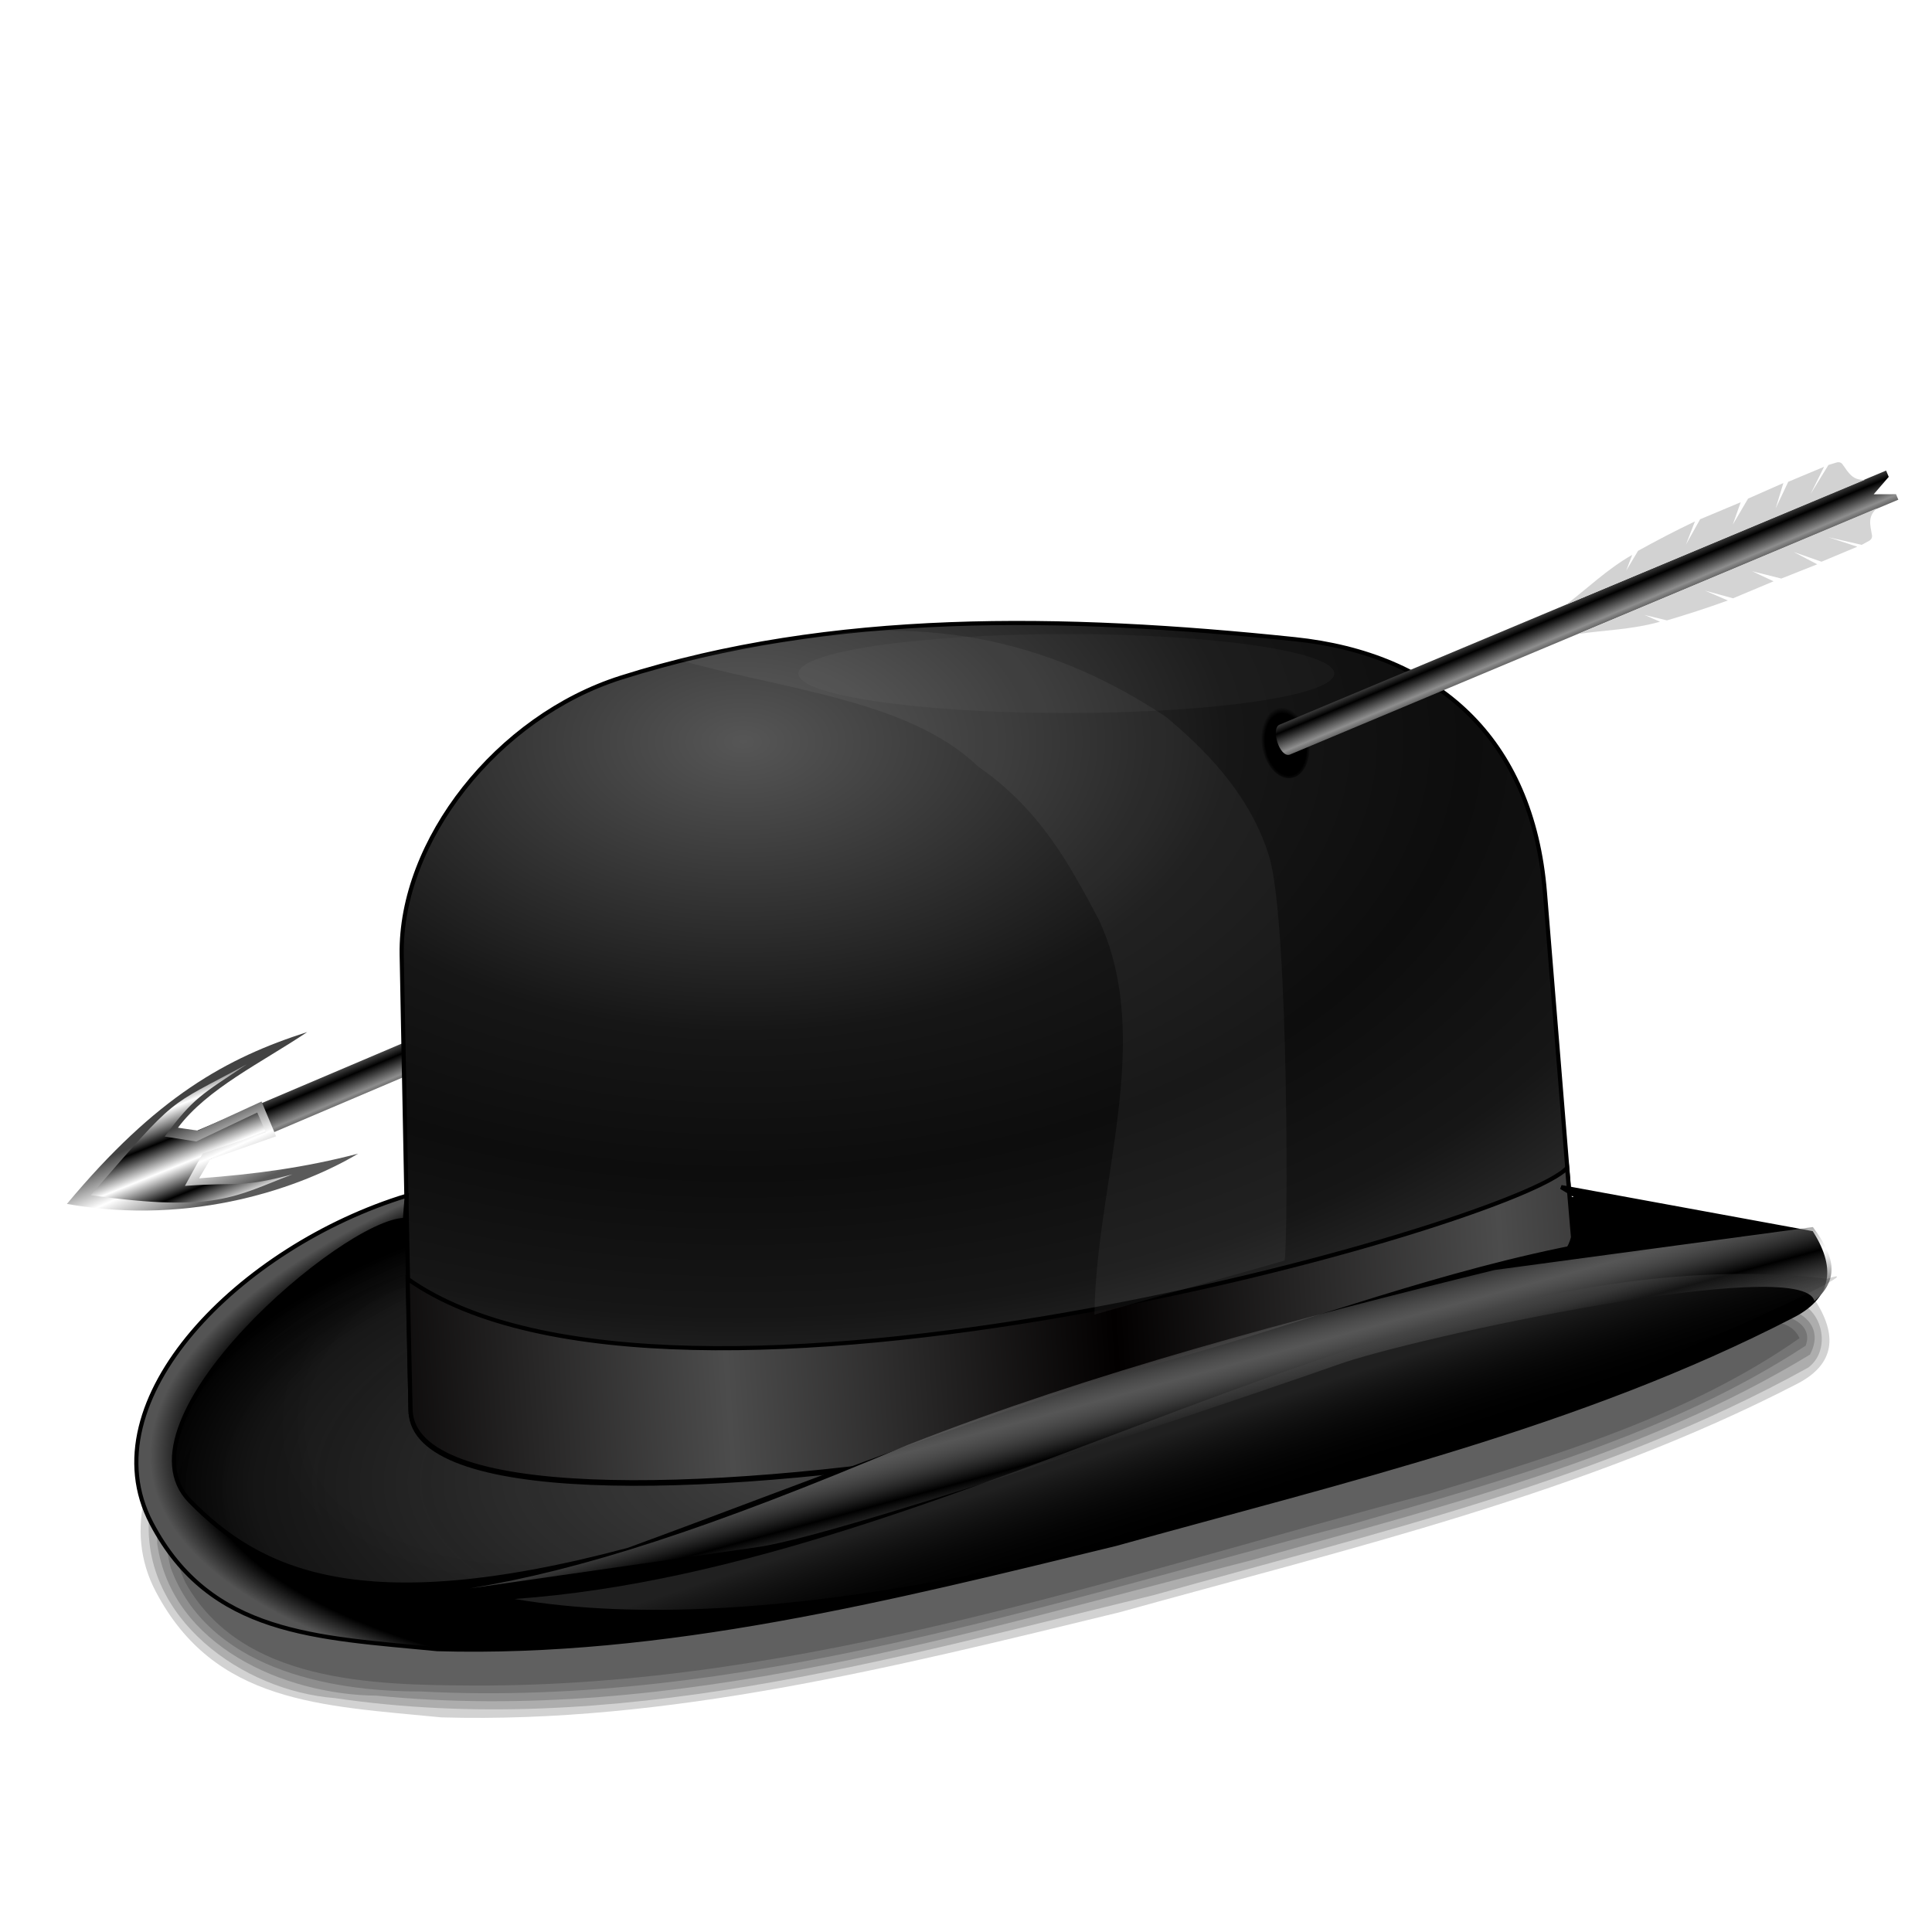 <?xml version="1.0" encoding="UTF-8" standalone="no"?>
<!-- Created with Inkscape (http://www.inkscape.org/) -->

<svg
   xmlns:dc="http://purl.org/dc/elements/1.1/"
   xmlns:cc="http://creativecommons.org/ns#"
   xmlns:rdf="http://www.w3.org/1999/02/22-rdf-syntax-ns#"
   xmlns:svg="http://www.w3.org/2000/svg"
   xmlns="http://www.w3.org/2000/svg"
   xmlns:xlink="http://www.w3.org/1999/xlink"
   xmlns:sodipodi="http://sodipodi.sourceforge.net/DTD/sodipodi-0.dtd"
   xmlns:inkscape="http://www.inkscape.org/namespaces/inkscape"
   width="255"
   height="255"
   viewBox="0 0 67.469 67.469"
   version="1.1"
   id="svg8"
   inkscape:version="0.92.5 (2060ec1f9f, 2020-04-08)"
   sodipodi:docname="Gentleman.svg">
  <defs
     id="defs2">
    <linearGradient
       inkscape:collect="always"
       id="linearGradient1188">
      <stop
         style="stop-color:#000000;stop-opacity:1;"
         offset="0"
         id="stop1184" />
      <stop
         id="stop1192"
         offset="0.84"
         style="stop-color:#000000;stop-opacity:1" />
      <stop
         style="stop-color:#000000;stop-opacity:0;"
         offset="1"
         id="stop1186" />
    </linearGradient>
    <linearGradient
       inkscape:collect="always"
       id="linearGradient962">
      <stop
         style="stop-color:#454545;stop-opacity:0.462"
         offset="0"
         id="stop958" />
      <stop
         style="stop-color:#000000;stop-opacity:0"
         offset="1"
         id="stop960" />
    </linearGradient>
    <linearGradient
       inkscape:collect="always"
       id="linearGradient950">
      <stop
         style="stop-color:#4c4c4c;stop-opacity:1"
         offset="0"
         id="stop946" />
      <stop
         style="stop-color:#020000;stop-opacity:1"
         offset="1"
         id="stop948" />
    </linearGradient>
    <linearGradient
       inkscape:collect="always"
       id="linearGradient940">
      <stop
         style="stop-color:#565656;stop-opacity:1;"
         offset="0"
         id="stop936" />
      <stop
         id="stop954"
         offset="0.672"
         style="stop-color:#161616;stop-opacity:1" />
      <stop
         style="stop-color:#0d0d0d;stop-opacity:1"
         offset="1"
         id="stop938" />
    </linearGradient>
    <linearGradient
       inkscape:collect="always"
       id="linearGradient932">
      <stop
         style="stop-color:#565656;stop-opacity:1"
         offset="0"
         id="stop928" />
      <stop
         style="stop-color:#888888;stop-opacity:0;"
         offset="1"
         id="stop930" />
    </linearGradient>
    <linearGradient
       inkscape:collect="always"
       id="linearGradient904">
      <stop
         style="stop-color:#404040;stop-opacity:1"
         offset="0"
         id="stop900" />
      <stop
         id="stop916"
         offset="0.848"
         style="stop-color:#131313;stop-opacity:0.98" />
      <stop
         style="stop-color:#000000;stop-opacity:1"
         offset="1"
         id="stop902" />
    </linearGradient>
    <linearGradient
       inkscape:collect="always"
       id="linearGradient894">
      <stop
         style="stop-color:#000000;stop-opacity:1;"
         offset="0"
         id="stop890" />
      <stop
         id="stop898"
         offset="0.95"
         style="stop-color:#000000;stop-opacity:1" />
      <stop
         style="stop-color:#545454;stop-opacity:1"
         offset="1"
         id="stop892" />
    </linearGradient>
    <radialGradient
       inkscape:collect="always"
       xlink:href="#linearGradient894"
       id="radialGradient896"
       cx="87.238"
       cy="213.26"
       fx="87.238"
       fy="213.26"
       r="203.298"
       gradientTransform="matrix(-0.154,0.016,-0.006,-0.056,51.286,288.098)"
       gradientUnits="userSpaceOnUse" />
    <radialGradient
       inkscape:collect="always"
       xlink:href="#linearGradient904"
       id="radialGradient906"
       cx="14.095"
       cy="294.451"
       fx="14.095"
       fy="294.451"
       r="50.333"
       gradientTransform="matrix(0.438,-0.017,0.008,0.206,19.019,220.473)"
       gradientUnits="userSpaceOnUse" />
    <linearGradient
       inkscape:collect="always"
       xlink:href="#linearGradient932"
       id="linearGradient934"
       x1="41.335"
       y1="303.026"
       x2="42.049"
       y2="305.663"
       gradientUnits="userSpaceOnUse"
       spreadMethod="reflect"
       gradientTransform="matrix(0.549,0,0,0.549,17.7,111.54)" />
    <radialGradient
       inkscape:collect="always"
       xlink:href="#linearGradient940"
       id="radialGradient944"
       cx="13.041"
       cy="254.749"
       fx="13.041"
       fy="254.749"
       r="37.373"
       gradientTransform="matrix(0.679,0,0,0.404,17.09,152.514)"
       gradientUnits="userSpaceOnUse"
       spreadMethod="reflect" />
    <linearGradient
       inkscape:collect="always"
       xlink:href="#linearGradient950"
       id="linearGradient952"
       x1="13.893"
       y1="300.5"
       x2="38.644"
       y2="298.899"
       gradientUnits="userSpaceOnUse"
       spreadMethod="reflect"
       gradientTransform="matrix(0.549,0,0,0.549,17.7,111.54)" />
    <linearGradient
       inkscape:collect="always"
       xlink:href="#linearGradient962"
       id="linearGradient964"
       x1="42.718"
       y1="278.958"
       x2="43.726"
       y2="282.09"
       gradientUnits="userSpaceOnUse" />
    <filter
       inkscape:collect="always"
       style="color-interpolation-filters:sRGB"
       id="filter984"
       x="-0.028"
       width="1.055"
       y="-0.187"
       height="1.374">
      <feGaussianBlur
         inkscape:collect="always"
         stdDeviation="0.215"
         id="feGaussianBlur986" />
    </filter>
    <linearGradient
       id="linearGradient4883">
      <stop
         id="stop4885"
         offset="0"
         style="stop-color:#e6e6e6;stop-opacity:1;" />
      <stop
         id="stop4887"
         offset="1"
         style="stop-color:#676767;stop-opacity:1;" />
    </linearGradient>
    <linearGradient
       id="linearGradient3797">
      <stop
         id="stop3799"
         offset="0"
         style="stop-color:#ffffff;stop-opacity:1;" />
      <stop
         id="stop3801"
         offset="1"
         style="stop-color:#000000;stop-opacity:1;" />
    </linearGradient>
    <linearGradient
       id="linearGradient3370">
      <stop
         id="stop3372"
         offset="0"
         style="stop-color:#000000;stop-opacity:1;" />
      <stop
         id="stop3374"
         offset="1"
         style="stop-color:#ffffff;stop-opacity:1;" />
    </linearGradient>
    <inkscape:perspective
       sodipodi:type="inkscape:persp3d"
       inkscape:vp_x="0 : 526.18109 : 1"
       inkscape:vp_y="0 : 1000 : 0"
       inkscape:vp_z="744.09448 : 526.18109 : 1"
       inkscape:persp3d-origin="372.04724 : 350.78739 : 1"
       id="perspective10" />
    <linearGradient
       y2="-7.034"
       x2="11.61"
       y1="-6.253"
       x1="9.41"
       spreadMethod="reflect"
       gradientUnits="userSpaceOnUse"
       id="linearGradient3378"
       xlink:href="#linearGradient3370"
       inkscape:collect="always" />
    <linearGradient
       gradientTransform="matrix(0.772,0,0,0.827,23.27,9.177)"
       spreadMethod="reflect"
       gradientUnits="userSpaceOnUse"
       y2="62.446"
       x2="118.825"
       y1="72.513"
       x1="119.339"
       id="linearGradient3803"
       xlink:href="#linearGradient3797"
       inkscape:collect="always" />
    <linearGradient
       gradientTransform="matrix(0.772,0,0,0.827,23.27,9.177)"
       spreadMethod="reflect"
       gradientUnits="userSpaceOnUse"
       y2="65.653"
       x2="59.404"
       y1="50.964"
       x1="54.354"
       id="linearGradient3813"
       xlink:href="#linearGradient3797"
       inkscape:collect="always" />
    <radialGradient
       cx="426.2"
       cy="518.42"
       r="29.133"
       fx="426.2"
       fy="518.42"
       id="radialGradient3519"
       xlink:href="#linearGradient13330"
       gradientUnits="userSpaceOnUse"
       gradientTransform="matrix(0.987,0.686,-0.892,1.283,1017.69,-929.81)" />
    <linearGradient
       x1="719.457"
       y1="591.232"
       x2="803.146"
       y2="638.464"
       id="linearGradient3517"
       xlink:href="#linearGradient5088"
       gradientUnits="userSpaceOnUse"
       gradientTransform="matrix(1.003,0,0,1,114.466,-631.049)"
       spreadMethod="reflect" />
    <radialGradient
       cx="-184.381"
       cy="586.537"
       r="73.397"
       fx="-184.381"
       fy="586.537"
       id="radialGradient3515"
       xlink:href="#linearGradient12308"
       gradientUnits="userSpaceOnUse" />
    <linearGradient
       x1="156.148"
       y1="615.423"
       x2="276.683"
       y2="683.909"
       id="linearGradient3513"
       xlink:href="#linearGradient5088"
       gradientUnits="userSpaceOnUse"
       gradientTransform="matrix(1.003,0,0,1,565.791,-670.409)"
       spreadMethod="reflect" />
    <linearGradient
       x1="166.405"
       y1="707.505"
       x2="300.026"
       y2="740.378"
       id="linearGradient3511"
       xlink:href="#linearGradient5088"
       gradientUnits="userSpaceOnUse"
       gradientTransform="matrix(1,0,0,-1,567.657,479.323)"
       spreadMethod="reflect" />
    <linearGradient
       x1="45.442"
       y1="449.999"
       x2="330.588"
       y2="533.551"
       id="linearGradient3509"
       xlink:href="#linearGradient5088"
       gradientUnits="userSpaceOnUse"
       gradientTransform="matrix(1,0,0,-1,567.657,479.323)"
       spreadMethod="reflect" />
    <linearGradient
       x1="172.584"
       y1="523.652"
       x2="508.164"
       y2="527.761"
       id="linearGradient3507"
       xlink:href="#linearGradient3797"
       gradientUnits="userSpaceOnUse"
       gradientTransform="translate(569.975,-665.772)" />
    <linearGradient
       x1="181.658"
       y1="346.632"
       x2="181.875"
       y2="356.538"
       id="linearGradient3403"
       xlink:href="#linearGradient3182"
       gradientUnits="userSpaceOnUse"
       gradientTransform="matrix(1.436,-0.382,0.382,1.436,-716.333,-60.124)" />
    <radialGradient
       cx="243.793"
       cy="348.819"
       r="1.043"
       fx="243.793"
       fy="348.819"
       id="radialGradient3330"
       xlink:href="#linearGradient13330"
       gradientUnits="userSpaceOnUse"
       gradientTransform="matrix(1.521,5.287,-8.4,1.305,2185.73,-1341.7)" />
    <linearGradient
       x1="486.328"
       y1="402.137"
       x2="479.651"
       y2="376.886"
       id="linearGradient3327"
       xlink:href="#linearGradient12173"
       gradientUnits="userSpaceOnUse"
       gradientTransform="translate(-520.103,-100.843)"
       spreadMethod="reflect" />
    <linearGradient
       x1="753.389"
       y1="331.467"
       x2="751.237"
       y2="318.054"
       id="linearGradient3324"
       xlink:href="#linearGradient12173"
       gradientUnits="userSpaceOnUse"
       gradientTransform="translate(-522.364,-99.713)" />
    <linearGradient
       x1="659.772"
       y1="354.727"
       x2="661.718"
       y2="358.376"
       id="linearGradient3321"
       xlink:href="#linearGradient3133"
       gradientUnits="userSpaceOnUse"
       gradientTransform="translate(-625.199,-71.406)" />
    <linearGradient
       x1="659.772"
       y1="354.727"
       x2="661.718"
       y2="358.376"
       id="linearGradient3317"
       xlink:href="#linearGradient3133"
       gradientUnits="userSpaceOnUse"
       gradientTransform="matrix(0.991,0.134,-0.134,0.991,-657.815,-134.182)" />
    <linearGradient
       x1="659.772"
       y1="354.727"
       x2="661.718"
       y2="358.376"
       id="linearGradient3313"
       xlink:href="#linearGradient3133"
       gradientUnits="userSpaceOnUse"
       gradientTransform="matrix(0.958,0.287,-0.287,0.958,-671.845,-199.85)" />
    <linearGradient
       x1="637.309"
       y1="381.187"
       x2="785.008"
       y2="472.13"
       id="linearGradient3308"
       xlink:href="#linearGradient3139"
       gradientUnits="userSpaceOnUse"
       gradientTransform="translate(-520.103,-102.036)" />
    <linearGradient
       x1="650.287"
       y1="287.814"
       x2="694.666"
       y2="237.554"
       id="linearGradient3305"
       xlink:href="#linearGradient2490"
       gradientUnits="userSpaceOnUse"
       gradientTransform="translate(-520.674,-102.036)"
       spreadMethod="reflect" />
    <linearGradient
       x1="688.38"
       y1="360.787"
       x2="689.854"
       y2="368.763"
       id="linearGradient3302"
       xlink:href="#linearGradient3423"
       gradientUnits="userSpaceOnUse"
       gradientTransform="translate(-514.264,-98.897)" />
    <linearGradient
       x1="375.707"
       y1="233.461"
       x2="378.947"
       y2="242.643"
       id="linearGradient3299"
       xlink:href="#linearGradient3155"
       gradientUnits="userSpaceOnUse"
       gradientTransform="matrix(-0.338,-1.467,1.468,-0.39,-10.34,893.958)" />
    <linearGradient
       x1="626.223"
       y1="254.708"
       x2="753.44"
       y2="336.745"
       id="linearGradient3296"
       xlink:href="#linearGradient3139"
       gradientUnits="userSpaceOnUse"
       gradientTransform="translate(-518.973,-100.905)" />
    <linearGradient
       x1="650.287"
       y1="287.814"
       x2="694.666"
       y2="237.554"
       id="linearGradient3293"
       xlink:href="#linearGradient2490"
       gradientUnits="userSpaceOnUse"
       gradientTransform="translate(-519.223,-100.284)"
       spreadMethod="reflect" />
    <linearGradient
       x1="356.468"
       y1="236.08"
       x2="344.559"
       y2="272.932"
       id="linearGradient3290"
       xlink:href="#linearGradient3155"
       gradientUnits="userSpaceOnUse"
       gradientTransform="matrix(0.426,1.436,1.493,-0.41,-311.5,-224.083)" />
    <linearGradient
       x1="346.51"
       y1="251.216"
       x2="384"
       y2="242.875"
       id="linearGradient3287"
       xlink:href="#linearGradient3155"
       gradientUnits="userSpaceOnUse"
       gradientTransform="matrix(0.388,1.521,-1.503,0.393,341.114,-426.999)" />
    <linearGradient
       x1="402.298"
       y1="222.973"
       x2="438.564"
       y2="275.643"
       id="linearGradient3284"
       xlink:href="#linearGradient3155"
       gradientUnits="userSpaceOnUse"
       gradientTransform="matrix(0.388,1.503,-1.503,0.388,338.853,-422.504)" />
    <linearGradient
       x1="518.031"
       y1="-583.119"
       x2="484.262"
       y2="-583.3"
       id="linearGradient3281"
       xlink:href="#linearGradient12173"
       gradientUnits="userSpaceOnUse"
       gradientTransform="translate(-227.653,478.383)"
       spreadMethod="reflect" />
    <linearGradient
       x1="659.772"
       y1="354.727"
       x2="661.718"
       y2="358.376"
       id="linearGradient3278"
       xlink:href="#linearGradient3133"
       gradientUnits="userSpaceOnUse"
       gradientTransform="translate(-520.103,-100.843)" />
    <linearGradient
       x1="659.772"
       y1="354.727"
       x2="661.718"
       y2="358.376"
       id="linearGradient3274"
       xlink:href="#linearGradient3133"
       gradientUnits="userSpaceOnUse"
       gradientTransform="translate(-457.337,-115.197)" />
    <linearGradient
       id="linearGradient13330">
      <stop
         style="stop-color: rgb(255, 255, 255); stop-opacity: 1;"
         offset="0"
         id="stop13332" />
      <stop
         style="stop-color: rgb(255, 255, 255); stop-opacity: 0;"
         offset="1"
         id="stop13334" />
    </linearGradient>
    <linearGradient
       id="linearGradient12308">
      <stop
         style="stop-color: rgb(255, 255, 255); stop-opacity: 1;"
         offset="0"
         id="stop12310" />
      <stop
         style="stop-color: rgb(203, 203, 203); stop-opacity: 1;"
         offset="0.778"
         id="stop12316" />
      <stop
         style="stop-color: rgb(140, 140, 140); stop-opacity: 1;"
         offset="1"
         id="stop12312" />
    </linearGradient>
    <linearGradient
       id="linearGradient5088">
      <stop
         style="stop-color: rgb(230, 230, 230); stop-opacity: 1;"
         offset="0"
         id="stop5096" />
      <stop
         style="stop-color:#000000;stop-opacity:1;"
         offset="1"
         id="stop5092" />
    </linearGradient>
    <filter
       id="filter10017">
      <feGaussianBlur
         inkscape:collect="always"
         stdDeviation="2.77"
         id="feGaussianBlur10019" />
    </filter>
    <linearGradient
       x1="226.103"
       y1="659.2"
       x2="376.23"
       y2="419.493"
       id="linearGradient2215"
       xlink:href="#linearGradient9074"
       gradientUnits="userSpaceOnUse"
       gradientTransform="matrix(0.912, 0, 0, 1.532, 156.079, -614.827)"
       spreadMethod="reflect" />
    <linearGradient
       x1="367.078"
       y1="500.728"
       x2="334.286"
       y2="775.219"
       id="linearGradient11051"
       xlink:href="#linearGradient9074"
       gradientUnits="userSpaceOnUse"
       gradientTransform="matrix(0.959, 0, 0, -0.986, 27.996, 1052.02)" />
    <clipPath
       id="clipPath7113">
      <path
         d="M 660 452.362 A 280 280 0 1 1  100,452.362 A 280 280 0 1 1  660 452.362 z"
         transform="matrix(1.035, 0, 0, 1.035, -14.914, -17.472)"
         style="opacity: 1; color: rgb(0, 0, 0); fill: rgb(17, 17, 17); fill-opacity: 1; fill-rule: nonzero; stroke: rgb(0, 0, 0); stroke-width: 4.7; stroke-linecap: butt; stroke-linejoin: miter; marker: none; stroke-miterlimit: 4; stroke-dasharray: none; stroke-dashoffset: 0pt; stroke-opacity: 1; visibility: visible; display: inline; overflow: visible;"
         id="path7115" />
    </clipPath>
    <clipPath
       id="clipPath7109">
      <path
         d="M 660 452.362 A 280 280 0 1 1  100,452.362 A 280 280 0 1 1  660 452.362 z"
         transform="matrix(0.828, 0, 0, 0.824, 49.537, 96.963)"
         style="opacity: 1; color: rgb(0, 0, 0); fill: rgb(17, 17, 17); fill-opacity: 1; fill-rule: nonzero; stroke: rgb(0, 0, 0); stroke-width: 4.7; stroke-linecap: butt; stroke-linejoin: miter; marker: none; stroke-miterlimit: 4; stroke-dasharray: none; stroke-dashoffset: 0pt; stroke-opacity: 1; visibility: visible; display: inline; overflow: visible;"
         id="path7111" />
    </clipPath>
    <linearGradient
       id="linearGradient9074">
      <stop
         style="stop-color: rgb(105, 105, 105); stop-opacity: 1;"
         offset="0"
         id="stop9076" />
      <stop
         style="stop-color: rgb(255, 255, 255); stop-opacity: 1;"
         offset="0.5"
         id="stop9090" />
      <stop
         style="stop-color: rgb(147, 147, 147); stop-opacity: 1;"
         offset="1"
         id="stop9078" />
    </linearGradient>
    <radialGradient
       cx="142.224"
       cy="348.251"
       r="7.704"
       fx="142.224"
       fy="348.251"
       id="radialGradient6326"
       xlink:href="#linearGradient3173"
       gradientUnits="userSpaceOnUse"
       gradientTransform="matrix(1.015, -0.134, -0.334, -2.531, -640.353, 1767.67)" />
    <linearGradient
       x1="181.658"
       y1="346.632"
       x2="181.875"
       y2="356.538"
       id="linearGradient6281"
       xlink:href="#linearGradient3182"
       gradientUnits="userSpaceOnUse"
       gradientTransform="matrix(1.436, -0.382, 0.382, 1.436, -944.997, -564.64)" />
    <radialGradient
       cx="243.793"
       cy="348.819"
       r="1.043"
       fx="243.793"
       fy="348.819"
       id="radialGradient6209"
       xlink:href="#linearGradient13330"
       gradientUnits="userSpaceOnUse"
       gradientTransform="matrix(1.521, 5.287, -8.4, 1.305, 1957.06, -1846.22)" />
    <linearGradient
       x1="486.328"
       y1="402.137"
       x2="479.651"
       y2="376.886"
       id="linearGradient6206"
       xlink:href="#linearGradient12173"
       gradientUnits="userSpaceOnUse"
       gradientTransform="translate(-748.767, -605.359)"
       spreadMethod="reflect" />
    <linearGradient
       x1="158.421"
       y1="546.587"
       x2="167.105"
       y2="545.883"
       id="linearGradient6202"
       xlink:href="#linearGradient9130"
       gradientUnits="userSpaceOnUse"
       gradientTransform="matrix(1.527, 0, 0, 1.527, -430.401, -828.119)" />
    <linearGradient
       x1="126.972"
       y1="523.821"
       x2="129.554"
       y2="527.576"
       id="linearGradient6199"
       xlink:href="#linearGradient4186"
       gradientUnits="userSpaceOnUse"
       gradientTransform="matrix(-1.229, 0.906, 0.906, 1.229, -446.816, -816.609)" />
    <linearGradient
       x1="126.972"
       y1="523.821"
       x2="129.554"
       y2="527.576"
       id="linearGradient6196"
       xlink:href="#linearGradient9130"
       gradientUnits="userSpaceOnUse"
       gradientTransform="matrix(1.527, 0, 0, 1.527, -427.246, -823.538)" />
    <linearGradient
       x1="130.02"
       y1="473.438"
       x2="122.982"
       y2="485.565"
       id="linearGradient6193"
       xlink:href="#linearGradient4186"
       gradientUnits="userSpaceOnUse"
       gradientTransform="matrix(1.527, 0, 0, 1.527, -427.246, -823.538)" />
    <radialGradient
       cx="9.18"
       cy="2.871"
       r="9.663"
       fx="9.18"
       fy="2.871"
       id="radialGradient6188"
       xlink:href="#linearGradient14013"
       gradientUnits="userSpaceOnUse"
       gradientTransform="matrix(-0.582, 0.54, -0.979, -1.531, -142.255, -73.202)" />
    <linearGradient
       x1="184.888"
       y1="475.283"
       x2="189.167"
       y2="485.843"
       id="linearGradient6185"
       xlink:href="#linearGradient4186"
       gradientUnits="userSpaceOnUse"
       gradientTransform="matrix(1.527, 0, 0, 1.527, -427.246, -823.538)" />
    <radialGradient
       cx="26.41"
       cy="75.818"
       r="5.93"
       fx="26.41"
       fy="75.818"
       id="radialGradient6182"
       xlink:href="#linearGradient14013"
       gradientUnits="userSpaceOnUse"
       gradientTransform="matrix(1.12, -0.089, 0.227, 2.037, -261.711, -187.908)" />
    <linearGradient
       x1="126.727"
       y1="499.414"
       x2="134.482"
       y2="513.025"
       id="linearGradient6179"
       xlink:href="#linearGradient4186"
       gradientUnits="userSpaceOnUse"
       gradientTransform="matrix(1.527, 0, 0, 1.527, -427.246, -823.538)" />
    <linearGradient
       x1="158.421"
       y1="546.587"
       x2="171.996"
       y2="545.613"
       id="linearGradient6173"
       xlink:href="#linearGradient9130"
       gradientUnits="userSpaceOnUse"
       gradientTransform="matrix(-1.19, -0.958, -0.958, 1.19, 728.664, -539.053)" />
    <linearGradient
       x1="124.693"
       y1="522.467"
       x2="130.404"
       y2="530.06"
       id="linearGradient6170"
       xlink:href="#linearGradient4186"
       gradientUnits="userSpaceOnUse"
       gradientTransform="matrix(0.39, 1.477, -1.477, 0.39, 734.236, -519.795)" />
    <linearGradient
       x1="126.972"
       y1="523.821"
       x2="129.554"
       y2="527.576"
       id="linearGradient6167"
       xlink:href="#linearGradient9130"
       gradientUnits="userSpaceOnUse"
       gradientTransform="matrix(-1.19, -0.958, -0.958, 1.19, 723.334, -537.462)" />
    <linearGradient
       x1="130.02"
       y1="473.438"
       x2="122.982"
       y2="485.565"
       id="linearGradient6164"
       xlink:href="#linearGradient4186"
       gradientUnits="userSpaceOnUse"
       gradientTransform="matrix(-1.19, -0.958, -0.958, 1.19, 723.334, -537.462)" />
    <linearGradient
       x1="149.034"
       y1="464.208"
       x2="163.279"
       y2="457.769"
       id="linearGradient6160"
       xlink:href="#linearGradient4186"
       gradientUnits="userSpaceOnUse"
       gradientTransform="matrix(-1.19, -0.958, -0.958, 1.19, 722.063, -537.576)" />
    <radialGradient
       cx="9.18"
       cy="2.871"
       r="9.663"
       fx="9.18"
       fy="2.871"
       id="radialGradient6156"
       xlink:href="#linearGradient14013"
       gradientUnits="userSpaceOnUse"
       gradientTransform="matrix(-0.388, 0.995, -1.724, -0.691, 51.922, -133.797)" />
    <linearGradient
       x1="184.888"
       y1="476.914"
       x2="196.043"
       y2="487.171"
       id="linearGradient6153"
       xlink:href="#linearGradient4186"
       gradientUnits="userSpaceOnUse"
       gradientTransform="matrix(-1.19, -0.958, -0.958, 1.19, 723.334, -537.462)" />
    <radialGradient
       cx="26.41"
       cy="75.818"
       r="5.93"
       fx="26.41"
       fy="75.818"
       id="radialGradient6150"
       xlink:href="#linearGradient14013"
       gradientUnits="userSpaceOnUse"
       gradientTransform="matrix(-0.817, -0.772, -1.454, 1.445, 195.862, -146.054)" />
    <linearGradient
       x1="130.367"
       y1="503.438"
       x2="130.914"
       y2="518.62"
       id="linearGradient6147"
       xlink:href="#linearGradient4186"
       gradientUnits="userSpaceOnUse"
       gradientTransform="matrix(-1.19, -0.958, -0.958, 1.19, 723.334, -537.462)" />
    <linearGradient
       x1="711.195"
       y1="330.945"
       x2="722.872"
       y2="330.945"
       id="linearGradient6144"
       xlink:href="#linearGradient3399-7"
       gradientUnits="userSpaceOnUse"
       gradientTransform="matrix(0.847, 0.531, -0.68, 1.086, -364.531, -839.533)" />
    <linearGradient
       x1="711.195"
       y1="330.945"
       x2="722.872"
       y2="330.945"
       id="linearGradient6141"
       xlink:href="#linearGradient3399-7"
       gradientUnits="userSpaceOnUse"
       gradientTransform="matrix(0.847, 0.531, -0.68, 1.086, -366.755, -812.842)" />
    <linearGradient
       x1="711.195"
       y1="330.945"
       x2="722.872"
       y2="330.945"
       id="linearGradient6134"
       xlink:href="#linearGradient3399-7"
       gradientUnits="userSpaceOnUse"
       gradientTransform="matrix(0.747, 0.425, -0.599, 0.869, -578.018, -814.41)" />
    <radialGradient
       cx="9.18"
       cy="2.871"
       r="9.663"
       fx="9.18"
       fy="2.871"
       id="radialGradient6074"
       xlink:href="#linearGradient14013"
       gradientUnits="userSpaceOnUse"
       gradientTransform="matrix(-0.463, 0.762, -2.084, -1.099, -177.851, -111.015)" />
    <linearGradient
       x1="141.752"
       y1="460.931"
       x2="157.985"
       y2="461.319"
       id="linearGradient6071"
       xlink:href="#linearGradient4186"
       gradientUnits="userSpaceOnUse"
       gradientTransform="matrix(1.527, 0, 0, 1.527, -426.185, -822.83)" />
    <linearGradient
       x1="141.752"
       y1="460.931"
       x2="157.985"
       y2="461.319"
       id="linearGradient6065"
       xlink:href="#linearGradient4186"
       gradientUnits="userSpaceOnUse"
       gradientTransform="matrix(1.527, 0, 0, 1.527, 309.289, -417.358)" />
    <radialGradient
       cx="9.18"
       cy="2.871"
       r="9.663"
       fx="9.18"
       fy="2.871"
       id="radialGradient6063"
       xlink:href="#linearGradient14013"
       gradientUnits="userSpaceOnUse"
       gradientTransform="matrix(-0.463, 0.762, -2.084, -1.099, 557.623, 294.458)" />
    <linearGradient
       x1="711.195"
       y1="330.945"
       x2="722.872"
       y2="330.945"
       id="linearGradient6061"
       xlink:href="#linearGradient3399-7"
       gradientUnits="userSpaceOnUse"
       gradientTransform="matrix(0.747, 0.425, -0.599, 0.869, 157.455, -408.938)" />
    <linearGradient
       x1="517.401"
       y1="248.014"
       x2="509.097"
       y2="220.725"
       id="linearGradient6059"
       xlink:href="#linearGradient3155"
       gradientUnits="userSpaceOnUse" />
    <linearGradient
       x1="711.195"
       y1="330.945"
       x2="722.872"
       y2="330.945"
       id="linearGradient6057"
       xlink:href="#linearGradient3399-7"
       gradientUnits="userSpaceOnUse"
       gradientTransform="matrix(0.847, 0.531, -0.68, 1.086, 368.719, -407.37)" />
    <linearGradient
       x1="711.195"
       y1="330.945"
       x2="722.872"
       y2="330.945"
       id="linearGradient6055"
       xlink:href="#linearGradient3399-7"
       gradientUnits="userSpaceOnUse"
       gradientTransform="matrix(0.847, 0.531, -0.68, 1.086, 370.943, -434.06)" />
    <linearGradient
       x1="130.367"
       y1="503.438"
       x2="130.914"
       y2="518.62"
       id="linearGradient6053"
       xlink:href="#linearGradient4186"
       gradientUnits="userSpaceOnUse"
       gradientTransform="matrix(-1.19, -0.958, -0.958, 1.19, 1458.81, -131.99)" />
    <radialGradient
       cx="26.41"
       cy="75.818"
       r="5.93"
       fx="26.41"
       fy="75.818"
       id="radialGradient6051"
       xlink:href="#linearGradient14013"
       gradientUnits="userSpaceOnUse"
       gradientTransform="matrix(-0.817, -0.772, -1.454, 1.445, 931.336, 259.419)" />
    <linearGradient
       x1="184.888"
       y1="476.914"
       x2="196.043"
       y2="487.171"
       id="linearGradient6049"
       xlink:href="#linearGradient4186"
       gradientUnits="userSpaceOnUse"
       gradientTransform="matrix(-1.19, -0.958, -0.958, 1.19, 1458.81, -131.99)" />
    <radialGradient
       cx="9.18"
       cy="2.871"
       r="9.663"
       fx="9.18"
       fy="2.871"
       id="radialGradient6047"
       xlink:href="#linearGradient14013"
       gradientUnits="userSpaceOnUse"
       gradientTransform="matrix(-0.388, 0.995, -1.724, -0.691, 787.396, 271.676)" />
    <radialGradient
       cx="52.349"
       cy="82.448"
       r="15.532"
       fx="52.349"
       fy="82.448"
       id="radialGradient6045"
       xlink:href="#linearGradient5246"
       gradientUnits="userSpaceOnUse"
       gradientTransform="matrix(0.084, 0.431, -1.571, 0.237, 167.331, 47.045)" />
    <linearGradient
       x1="149.034"
       y1="464.208"
       x2="163.279"
       y2="457.769"
       id="linearGradient6043"
       xlink:href="#linearGradient4186"
       gradientUnits="userSpaceOnUse"
       gradientTransform="matrix(-1.19, -0.958, -0.958, 1.19, 1457.54, -132.104)" />
    <radialGradient
       cx="157.798"
       cy="486.894"
       r="36.371"
       fx="157.798"
       fy="486.894"
       id="radialGradient6041"
       xlink:href="#linearGradient4178"
       gradientUnits="userSpaceOnUse"
       gradientTransform="matrix(0.457, 0.914, -0.894, 0.447, 532.229, 137.952)" />
    <linearGradient
       x1="130.02"
       y1="473.438"
       x2="122.982"
       y2="485.565"
       id="linearGradient6039"
       xlink:href="#linearGradient4186"
       gradientUnits="userSpaceOnUse"
       gradientTransform="matrix(-1.19, -0.958, -0.958, 1.19, 1458.81, -131.99)" />
    <linearGradient
       x1="126.972"
       y1="523.821"
       x2="129.554"
       y2="527.576"
       id="linearGradient6037"
       xlink:href="#linearGradient9130"
       gradientUnits="userSpaceOnUse"
       gradientTransform="matrix(-1.19, -0.958, -0.958, 1.19, 1458.81, -131.99)" />
    <linearGradient
       x1="124.693"
       y1="522.467"
       x2="130.404"
       y2="530.06"
       id="linearGradient6035"
       xlink:href="#linearGradient4186"
       gradientUnits="userSpaceOnUse"
       gradientTransform="matrix(0.39, 1.477, -1.477, 0.39, 1469.71, -114.322)" />
    <linearGradient
       x1="158.421"
       y1="546.587"
       x2="171.996"
       y2="545.613"
       id="linearGradient6033"
       xlink:href="#linearGradient9130"
       gradientUnits="userSpaceOnUse"
       gradientTransform="matrix(-1.19, -0.958, -0.958, 1.19, 1464.14, -133.58)" />
    <linearGradient
       x1="126.727"
       y1="499.414"
       x2="134.482"
       y2="513.025"
       id="linearGradient6031"
       xlink:href="#linearGradient4186"
       gradientUnits="userSpaceOnUse"
       gradientTransform="matrix(1.527, 0, 0, 1.527, 308.227, -418.066)" />
    <radialGradient
       cx="26.41"
       cy="75.818"
       r="5.93"
       fx="26.41"
       fy="75.818"
       id="radialGradient6029"
       xlink:href="#linearGradient14013"
       gradientUnits="userSpaceOnUse"
       gradientTransform="matrix(1.12, -0.089, 0.227, 2.037, 473.762, 217.564)" />
    <linearGradient
       x1="184.888"
       y1="475.283"
       x2="189.167"
       y2="485.843"
       id="linearGradient6027"
       xlink:href="#linearGradient4186"
       gradientUnits="userSpaceOnUse"
       gradientTransform="matrix(1.527, 0, 0, 1.527, 308.227, -418.066)" />
    <radialGradient
       cx="9.18"
       cy="2.871"
       r="9.663"
       fx="9.18"
       fy="2.871"
       id="radialGradient6025"
       xlink:href="#linearGradient14013"
       gradientUnits="userSpaceOnUse"
       gradientTransform="matrix(-0.582, 0.54, -0.979, -1.531, 593.219, 332.271)" />
    <radialGradient
       cx="51.899"
       cy="82.863"
       r="15.532"
       fx="51.899"
       fy="82.863"
       id="radialGradient6023"
       xlink:href="#linearGradient5246"
       gradientUnits="userSpaceOnUse"
       gradientTransform="matrix(0.046, 0.439, -1.581, 0.114, 170.318, 56.754)" />
    <radialGradient
       cx="141.281"
       cy="489.201"
       r="36.371"
       fx="141.281"
       fy="489.201"
       id="radialGradient6021"
       xlink:href="#linearGradient4178"
       gradientUnits="userSpaceOnUse"
       gradientTransform="matrix(0.457, 0.914, -0.894, 0.447, 532.229, 137.952)" />
    <linearGradient
       x1="130.02"
       y1="473.438"
       x2="122.982"
       y2="485.565"
       id="linearGradient6019"
       xlink:href="#linearGradient4186"
       gradientUnits="userSpaceOnUse"
       gradientTransform="matrix(1.527, 0, 0, 1.527, 308.227, -418.066)" />
    <linearGradient
       x1="126.972"
       y1="523.821"
       x2="129.554"
       y2="527.576"
       id="linearGradient6017"
       xlink:href="#linearGradient9130"
       gradientUnits="userSpaceOnUse"
       gradientTransform="matrix(1.527, 0, 0, 1.527, 308.227, -418.066)" />
    <linearGradient
       x1="126.972"
       y1="523.821"
       x2="129.554"
       y2="527.576"
       id="linearGradient6015"
       xlink:href="#linearGradient4186"
       gradientUnits="userSpaceOnUse"
       gradientTransform="matrix(-1.229, 0.906, 0.906, 1.229, 288.657, -411.137)" />
    <linearGradient
       x1="158.421"
       y1="546.587"
       x2="167.105"
       y2="545.883"
       id="linearGradient6013"
       xlink:href="#linearGradient9130"
       gradientUnits="userSpaceOnUse"
       gradientTransform="matrix(1.527, 0, 0, 1.527, 305.072, -422.646)" />
    <linearGradient
       x1="486.328"
       y1="402.137"
       x2="479.651"
       y2="376.886"
       id="linearGradient6011"
       xlink:href="#linearGradient12173"
       gradientUnits="userSpaceOnUse"
       gradientTransform="translate(-13.293, -199.887)"
       spreadMethod="reflect" />
    <radialGradient
       cx="243.793"
       cy="348.819"
       r="1.043"
       fx="243.793"
       fy="348.819"
       id="radialGradient6009"
       xlink:href="#linearGradient13330"
       gradientUnits="userSpaceOnUse"
       gradientTransform="matrix(1.521, 5.287, -8.4, 1.305, 2692.53, -1440.74)" />
    <linearGradient
       x1="181.658"
       y1="346.632"
       x2="181.875"
       y2="356.538"
       id="linearGradient6007"
       xlink:href="#linearGradient3182"
       gradientUnits="userSpaceOnUse"
       gradientTransform="matrix(1.436, -0.382, 0.382, 1.436, -209.524, -159.168)" />
    <radialGradient
       cx="142.224"
       cy="348.251"
       r="7.704"
       fx="142.224"
       fy="348.251"
       id="radialGradient5959"
       xlink:href="#linearGradient3173"
       gradientUnits="userSpaceOnUse"
       gradientTransform="matrix(0.637, 0.263, -0.655, 1.588, 281.887, -244.822)" />
    <radialGradient
       cx="9.18"
       cy="2.871"
       r="9.663"
       fx="9.18"
       fy="2.871"
       id="radialGradient5582"
       xlink:href="#linearGradient14013"
       gradientUnits="userSpaceOnUse"
       gradientTransform="matrix(-0.463, 0.762, -2.084, -1.099, 557.623, 294.458)" />
    <radialGradient
       cx="9.18"
       cy="2.871"
       r="9.663"
       fx="9.18"
       fy="2.871"
       id="radialGradient5557"
       xlink:href="#linearGradient14013"
       gradientUnits="userSpaceOnUse"
       gradientTransform="matrix(-0.582, 0.54, -0.979, -1.531, 593.219, 332.271)" />
    <radialGradient
       cx="26.41"
       cy="75.818"
       r="5.93"
       fx="26.41"
       fy="75.818"
       id="radialGradient5551"
       xlink:href="#linearGradient14013"
       gradientUnits="userSpaceOnUse"
       gradientTransform="matrix(1.12, -0.089, 0.227, 2.037, 473.762, 217.564)" />
    <radialGradient
       cx="141.281"
       cy="489.201"
       r="36.371"
       fx="141.281"
       fy="489.201"
       id="radialGradient5527"
       xlink:href="#linearGradient4178"
       gradientUnits="userSpaceOnUse"
       gradientTransform="matrix(0.457, 0.914, -0.894, 0.447, 532.229, 137.952)" />
    <radialGradient
       cx="9.18"
       cy="2.871"
       r="9.663"
       fx="9.18"
       fy="2.871"
       id="radialGradient4416"
       xlink:href="#linearGradient14013"
       gradientUnits="userSpaceOnUse"
       gradientTransform="matrix(-0.388, 0.995, -1.724, -0.691, 787.396, 271.676)" />
    <radialGradient
       cx="26.41"
       cy="75.818"
       r="5.93"
       fx="26.41"
       fy="75.818"
       id="radialGradient4410"
       xlink:href="#linearGradient14013"
       gradientUnits="userSpaceOnUse"
       gradientTransform="matrix(-0.817, -0.772, -1.454, 1.445, 931.336, 259.419)" />
    <clipPath
       id="clipPath2363">
      <path
         d="M -159.354,-60.314 C -171.417,-33.533 -197.836,-17.25 -218.325,-23.968 C -238.814,-30.686 -246.365,-72.044 -228.16,-69.622 C -222.198,-68.828 -215.519,-94.425 -216.583,-96.079 C -225.308,-109.639 -192.287,-126.793 -174.618,-121 C -154.13,-114.282 -147.291,-87.095 -159.354,-60.314 z "
         style="opacity: 0.615; color: rgb(0, 0, 0); fill: rgb(26, 26, 26); fill-opacity: 1; fill-rule: evenodd; stroke: none; stroke-width: 4.623px; stroke-linecap: butt; stroke-linejoin: miter; marker: none; stroke-miterlimit: 4; stroke-dashoffset: 0pt; stroke-opacity: 1; visibility: visible; display: inline; overflow: visible;"
         id="path2365" />
    </clipPath>
    <clipPath
       id="clipPath2359">
      <path
         d="M 69.756,419.732 C 40.393,418.997 15.141,400.958 13.389,379.467 C 11.638,357.976 46.832,334.98 51.658,352.7 C 53.238,358.503 79.422,354.736 80.534,353.113 C 89.65,339.813 118.266,363.6 119.777,382.133 C 121.528,403.624 99.119,420.468 69.756,419.732 z "
         style="opacity: 0.615; color: rgb(0, 0, 0); fill: rgb(26, 26, 26); fill-opacity: 1; fill-rule: evenodd; stroke: none; stroke-width: 4.623px; stroke-linecap: butt; stroke-linejoin: miter; marker: none; stroke-miterlimit: 4; stroke-dashoffset: 0pt; stroke-opacity: 1; visibility: visible; display: inline; overflow: visible;"
         id="path2361" />
    </clipPath>
    <radialGradient
       cx="26.41"
       cy="75.818"
       r="5.93"
       fx="26.41"
       fy="75.818"
       id="radialGradient14019"
       xlink:href="#linearGradient14013"
       gradientUnits="userSpaceOnUse"
       gradientTransform="matrix(0.733, -0.059, 0.149, 1.334, -1.418, -25.269)" />
    <radialGradient
       cx="9.18"
       cy="2.871"
       r="9.663"
       fx="9.18"
       fy="2.871"
       id="radialGradient11092"
       xlink:href="#linearGradient14013"
       gradientUnits="userSpaceOnUse"
       gradientTransform="matrix(-0.381, 0.354, -0.641, -1.002, 76.793, 49.831)" />
    <radialGradient
       cx="44.83"
       cy="81.682"
       r="15.532"
       fx="44.83"
       fy="81.682"
       id="radialGradient4275"
       xlink:href="#linearGradient5246"
       gradientUnits="userSpaceOnUse"
       gradientTransform="matrix(0.011, 0.442, -1.118, 0.027, 133.748, 63.758)" />
    <linearGradient
       x1="130.367"
       y1="503.438"
       x2="134.482"
       y2="513.025"
       id="linearGradient4270"
       xlink:href="#linearGradient4186"
       gradientUnits="userSpaceOnUse"
       gradientTransform="translate(-109.797, -441.429)" />
    <linearGradient
       x1="130.02"
       y1="473.438"
       x2="122.982"
       y2="485.565"
       id="linearGradient4267"
       xlink:href="#linearGradient4186"
       gradientUnits="userSpaceOnUse"
       gradientTransform="translate(-109.797, -441.429)" />
    <linearGradient
       x1="149.034"
       y1="464.208"
       x2="160.534"
       y2="463.504"
       id="linearGradient4264"
       xlink:href="#linearGradient4186"
       gradientUnits="userSpaceOnUse"
       gradientTransform="translate(-109.102, -440.966)" />
    <linearGradient
       x1="184.888"
       y1="476.914"
       x2="189.167"
       y2="485.843"
       id="linearGradient4261"
       xlink:href="#linearGradient4186"
       gradientUnits="userSpaceOnUse"
       gradientTransform="translate(-109.797, -441.429)" />
    <linearGradient
       x1="126.972"
       y1="523.821"
       x2="129.554"
       y2="527.576"
       id="linearGradient4258"
       xlink:href="#linearGradient9130"
       gradientUnits="userSpaceOnUse"
       gradientTransform="translate(-109.797, -441.429)" />
    <linearGradient
       x1="158.421"
       y1="546.587"
       x2="167.105"
       y2="545.883"
       id="linearGradient4255"
       xlink:href="#linearGradient9130"
       gradientUnits="userSpaceOnUse"
       gradientTransform="translate(-111.863, -444.428)" />
    <linearGradient
       x1="126.972"
       y1="523.821"
       x2="129.554"
       y2="527.576"
       id="linearGradient4252"
       xlink:href="#linearGradient4186"
       gradientUnits="userSpaceOnUse"
       gradientTransform="matrix(-0.805, 0.593, 0.593, 0.805, -122.61, -436.892)" />
    <radialGradient
       cx="141.281"
       cy="489.201"
       r="36.371"
       fx="141.281"
       fy="489.201"
       id="radialGradient4235"
       xlink:href="#linearGradient4178"
       gradientUnits="userSpaceOnUse"
       gradientTransform="matrix(0.457, 0.914, -0.894, 0.447, 532.229, 137.952)" />
    <radialGradient
       cx="243.793"
       cy="348.819"
       r="1.043"
       fx="243.793"
       fy="348.819"
       id="radialGradient3148"
       xlink:href="#linearGradient13330"
       gradientUnits="userSpaceOnUse"
       gradientTransform="matrix(1.521, 5.287, -8.4, 1.305, 2692.53, -1440.74)" />
    <linearGradient
       id="linearGradient3125">
      <stop
         style="stop-color: rgb(21, 21, 21); stop-opacity: 1;"
         offset="0"
         id="stop3127" />
      <stop
         style="stop-color: rgb(77, 77, 77); stop-opacity: 0.498;"
         offset="0.5"
         id="stop3129" />
      <stop
         style="stop-color: rgb(77, 77, 77); stop-opacity: 0;"
         offset="1"
         id="stop3131" />
    </linearGradient>
    <linearGradient
       id="linearGradient3133">
      <stop
         style="stop-color: rgb(35, 35, 35); stop-opacity: 1;"
         offset="0"
         id="stop3135" />
      <stop
         style="stop-color: rgb(121, 121, 121); stop-opacity: 0.574;"
         offset="1"
         id="stop3137" />
    </linearGradient>
    <linearGradient
       id="linearGradient3139">
      <stop
         style="stop-color: rgb(255, 255, 255); stop-opacity: 1;"
         offset="0"
         id="stop3141" />
      <stop
         style="stop-color: rgb(90, 90, 90); stop-opacity: 1;"
         offset="1"
         id="stop3143" />
    </linearGradient>
    <linearGradient
       id="linearGradient3146">
      <stop
         style="stop-color: rgb(255, 255, 255); stop-opacity: 1;"
         offset="0"
         id="stop3150" />
      <stop
         style="stop-color:#000000;stop-opacity:0;"
         offset="1"
         id="stop3152" />
    </linearGradient>
    <linearGradient
       id="linearGradient3155">
      <stop
         style="stop-color: rgb(51, 51, 51); stop-opacity: 1;"
         offset="0"
         id="stop3157" />
      <stop
         style="stop-color: rgb(206, 206, 206); stop-opacity: 1;"
         offset="1"
         id="stop3159" />
    </linearGradient>
    <linearGradient
       id="linearGradient3165">
      <stop
         style="stop-color: rgb(255, 255, 255); stop-opacity: 1;"
         offset="0"
         id="stop3169" />
      <stop
         style="stop-color:#545454;stop-opacity:1;"
         offset="1"
         id="stop3171" />
    </linearGradient>
    <linearGradient
       id="linearGradient3173">
      <stop
         style="stop-color: rgb(255, 255, 255); stop-opacity: 1;"
         offset="0"
         id="stop3175" />
      <stop
         style="stop-color: rgb(191, 191, 191); stop-opacity: 1;"
         offset="0.689"
         id="stop3177" />
      <stop
         style="stop-color: rgb(82, 82, 82); stop-opacity: 1;"
         offset="1"
         id="stop3179" />
    </linearGradient>
    <linearGradient
       id="linearGradient3182">
      <stop
         style="stop-color: rgb(80, 45, 22); stop-opacity: 1;"
         offset="0"
         id="stop3184" />
      <stop
         style="stop-color: rgb(42, 23, 11); stop-opacity: 1;"
         offset="1"
         id="stop3186" />
    </linearGradient>
    <linearGradient
       id="linearGradient3194">
      <stop
         style="stop-color: rgb(234, 0, 0); stop-opacity: 1;"
         offset="0"
         id="stop3196" />
      <stop
         style="stop-color: rgb(115, 0, 0); stop-opacity: 1;"
         offset="1"
         id="stop3198" />
    </linearGradient>
    <linearGradient
       id="linearGradient4178">
      <stop
         style="stop-color: rgb(255, 255, 255); stop-opacity: 1;"
         offset="0"
         id="stop4180" />
      <stop
         style="stop-color: rgb(74, 74, 74); stop-opacity: 1;"
         offset="1"
         id="stop4182" />
    </linearGradient>
    <linearGradient
       id="linearGradient4186">
      <stop
         style="stop-color: rgb(107, 107, 107); stop-opacity: 1;"
         offset="0"
         id="stop4188" />
      <stop
         style="stop-color: rgb(238, 238, 238); stop-opacity: 1;"
         offset="0.5"
         id="stop4194" />
      <stop
         style="stop-color: rgb(109, 109, 109); stop-opacity: 0.984;"
         offset="1"
         id="stop4190" />
    </linearGradient>
    <linearGradient
       id="linearGradient4198">
      <stop
         style="stop-color: rgb(226, 226, 226); stop-opacity: 1;"
         offset="0"
         id="stop4200" />
      <stop
         style="stop-color: rgb(0, 0, 0); stop-opacity: 1;"
         offset="1"
         id="stop4202" />
    </linearGradient>
    <linearGradient
       id="linearGradient5246">
      <stop
         style="stop-color: rgb(255, 255, 255); stop-opacity: 1;"
         offset="0"
         id="stop5248" />
      <stop
         style="stop-color: rgb(151, 151, 151); stop-opacity: 0.498;"
         offset="0.617"
         id="stop7190" />
      <stop
         style="stop-color: rgb(48, 48, 48); stop-opacity: 0;"
         offset="1"
         id="stop5250" />
    </linearGradient>
    <linearGradient
       id="linearGradient9130">
      <stop
         style="stop-color: rgb(107, 107, 107); stop-opacity: 1;"
         offset="0"
         id="stop9132" />
      <stop
         style="stop-color: rgb(177, 177, 177); stop-opacity: 1;"
         offset="0.5"
         id="stop9134" />
      <stop
         style="stop-color: rgb(109, 109, 109); stop-opacity: 0.984;"
         offset="1"
         id="stop9136" />
    </linearGradient>
    <linearGradient
       id="linearGradient11094">
      <stop
         style="stop-color: rgb(113, 113, 113); stop-opacity: 1;"
         offset="0"
         id="stop11096" />
      <stop
         style="stop-color: rgb(97, 97, 97); stop-opacity: 0.147;"
         offset="1"
         id="stop11100" />
    </linearGradient>
    <linearGradient
       id="linearGradient14013">
      <stop
         style="stop-color: rgb(26, 26, 26); stop-opacity: 1;"
         offset="0"
         id="stop14015" />
      <stop
         style="stop-color: rgb(26, 26, 26); stop-opacity: 0;"
         offset="1"
         id="stop14017" />
    </linearGradient>
    <linearGradient
       id="linearGradient3399-7">
      <stop
         style="stop-color: rgb(104, 104, 104); stop-opacity: 1;"
         offset="0"
         id="stop3401" />
      <stop
         style="stop-color: rgb(104, 104, 104); stop-opacity: 0;"
         offset="1"
         id="stop3403" />
    </linearGradient>
    <linearGradient
       id="linearGradient3473">
      <stop
         style="stop-color: rgb(0, 4, 6); stop-opacity: 1;"
         offset="0"
         id="stop3475" />
      <stop
         style="stop-color: rgb(0, 4, 6); stop-opacity: 0;"
         offset="1"
         id="stop3477" />
    </linearGradient>
    <linearGradient
       id="linearGradient19225">
      <stop
         style="stop-color: rgb(242, 242, 242); stop-opacity: 1;"
         offset="0"
         id="stop19227" />
      <stop
         style="stop-color: rgb(242, 242, 242); stop-opacity: 0;"
         offset="1"
         id="stop19229" />
    </linearGradient>
    <linearGradient
       id="linearGradient14344">
      <stop
         style="stop-color: rgb(50, 50, 50); stop-opacity: 1;"
         offset="0"
         id="stop14346" />
      <stop
         style="stop-color: rgb(255, 255, 255); stop-opacity: 1;"
         offset="1"
         id="stop14350" />
    </linearGradient>
    <linearGradient
       id="linearGradient12396">
      <stop
         style="stop-color: rgb(0, 0, 0); stop-opacity: 1;"
         offset="0"
         id="stop12398" />
      <stop
         style="stop-color: rgb(0, 0, 0); stop-opacity: 0;"
         offset="1"
         id="stop12400" />
    </linearGradient>
    <linearGradient
       id="linearGradient10458">
      <stop
         style="stop-color: rgb(255, 255, 255); stop-opacity: 1;"
         offset="0"
         id="stop10460" />
      <stop
         style="stop-color: rgb(179, 179, 179); stop-opacity: 0;"
         offset="1"
         id="stop10462" />
    </linearGradient>
    <linearGradient
       id="linearGradient9477">
      <stop
         style="stop-color: rgb(179, 179, 179); stop-opacity: 1;"
         offset="0"
         id="stop9479" />
      <stop
         style="stop-color: rgb(179, 179, 179); stop-opacity: 0;"
         offset="1"
         id="stop9481" />
    </linearGradient>
    <linearGradient
       id="linearGradient6110">
      <stop
         style="stop-color:#000000;stop-opacity:0.822;"
         offset="0"
         id="stop6112" />
      <stop
         style="stop-color:#ffffff;stop-opacity:0;"
         offset="1"
         id="stop6118" />
    </linearGradient>
    <linearGradient
       id="linearGradient2490">
      <stop
         style="stop-color: rgb(133, 133, 133); stop-opacity: 1;"
         offset="0"
         id="stop2492" />
      <stop
         style="stop-color: rgb(255, 255, 255); stop-opacity: 1;"
         offset="0.5"
         id="stop2494" />
      <stop
         style="stop-color: rgb(147, 147, 147); stop-opacity: 1;"
         offset="1"
         id="stop2496" />
    </linearGradient>
    <linearGradient
       x1="93.786"
       y1="336.586"
       x2="142.635"
       y2="391.317"
       id="linearGradient6126"
       xlink:href="#linearGradient6110"
       gradientUnits="userSpaceOnUse"
       spreadMethod="reflect" />
    <linearGradient
       x1="250.584"
       y1="301.442"
       x2="275.223"
       y2="399.175"
       id="linearGradient16967"
       xlink:href="#linearGradient6110"
       gradientUnits="userSpaceOnUse"
       gradientTransform="matrix(1, 0, 0, -1, -3.656, 976.1)" />
    <linearGradient
       x1="250.584"
       y1="308.501"
       x2="253.403"
       y2="377.355"
       id="linearGradient8425"
       xlink:href="#linearGradient6110"
       gradientUnits="userSpaceOnUse"
       gradientTransform="translate(10.751,15.312)" />
    <linearGradient
       x1="337.81"
       y1="322.943"
       x2="352.434"
       y2="364.724"
       id="linearGradient8427"
       xlink:href="#linearGradient6110"
       gradientUnits="userSpaceOnUse"
       gradientTransform="translate(10.751,15.312)"
       spreadMethod="reflect" />
    <radialGradient
       cx="142.224"
       cy="348.251"
       r="7.704"
       fx="142.224"
       fy="348.251"
       id="radialGradient8429"
       xlink:href="#linearGradient3173"
       gradientUnits="userSpaceOnUse"
       gradientTransform="matrix(0.637,0.263,-0.655,1.588,281.887,-244.822)" />
    <linearGradient
       x1="181.658"
       y1="346.632"
       x2="181.875"
       y2="356.538"
       id="linearGradient8431"
       xlink:href="#linearGradient3182"
       gradientUnits="userSpaceOnUse" />
    <linearGradient
       x1="250.584"
       y1="301.442"
       x2="275.223"
       y2="399.175"
       id="linearGradient8479"
       xlink:href="#linearGradient6110"
       gradientUnits="userSpaceOnUse"
       gradientTransform="matrix(0.978,0,0,-1,20.91,913.88)" />
    <radialGradient
       cx="243.793"
       cy="348.819"
       r="1.043"
       fx="243.793"
       fy="348.819"
       id="radialGradient8481"
       xlink:href="#linearGradient13330"
       gradientUnits="userSpaceOnUse"
       gradientTransform="matrix(1,-4.92144e-7,2.19588e-6,20.007,-7.65963e-4,-6630.12)" />
    <radialGradient
       cx="243.793"
       cy="348.819"
       r="1.043"
       fx="243.793"
       fy="348.819"
       id="radialGradient8483"
       xlink:href="#linearGradient13330"
       gradientUnits="userSpaceOnUse"
       gradientTransform="matrix(0.075,3.701,-5.689,-0.605,2109.08,-331.353)" />
    <linearGradient
       x1="92.882"
       y1="342.264"
       x2="93.351"
       y2="350.473"
       id="linearGradient16306"
       xlink:href="#linearGradient3173"
       gradientUnits="userSpaceOnUse" />
    <linearGradient
       x1="297.869"
       y1="507.043"
       x2="419.272"
       y2="248.978"
       id="linearGradient24245"
       xlink:href="#linearGradient14344"
       gradientUnits="userSpaceOnUse"
       gradientTransform="translate(0, -0.663)" />
    <linearGradient
       x1="218.26"
       y1="556.597"
       x2="187.08"
       y2="542.002"
       id="linearGradient24247"
       xlink:href="#linearGradient14344"
       gradientUnits="userSpaceOnUse"
       gradientTransform="matrix(1, 0, 0, -1, 130.691, 1011.23)"
       spreadMethod="reflect" />
    <clipPath
       id="clipPath32061">
      <path
         d="M 480.557,24.562 C 388.742,53.267 317.498,33.746 248.119,26.812 C 178.74,19.879 110.715,27.66 36.338,111.719 L 50.338,124.125 C 121.49,43.71 179.173,38.732 246.275,45.437 C 313.378,52.143 389.39,72.658 486.15,42.406 L 480.557,24.562 z "
         style="opacity: 0.485; fill: rgb(219, 137, 64); fill-opacity: 1; fill-rule: evenodd; stroke: none; stroke-width: 18.7; stroke-linecap: butt; stroke-linejoin: miter; stroke-miterlimit: 4; stroke-dasharray: none; stroke-opacity: 1;"
         id="path32063" />
    </clipPath>
    <clipPath
       id="clipPath32065">
      <path
         d="M 480.557,24.562 C 388.742,53.267 317.498,33.746 248.119,26.812 C 178.74,19.879 110.715,27.66 36.338,111.719 L 50.338,124.125 C 121.49,43.71 179.173,38.732 246.275,45.437 C 313.378,52.143 389.39,72.658 486.15,42.406 L 480.557,24.562 z "
         style="opacity: 0.485; fill: rgb(219, 137, 64); fill-opacity: 1; fill-rule: evenodd; stroke: none; stroke-width: 18.7; stroke-linecap: butt; stroke-linejoin: miter; stroke-miterlimit: 4; stroke-dasharray: none; stroke-opacity: 1;"
         id="path32067" />
    </clipPath>
    <clipPath
       id="clipPath32069">
      <path
         d="M 480.557,24.562 C 388.742,53.267 317.498,33.746 248.119,26.812 C 178.74,19.879 110.715,27.66 36.338,111.719 L 50.338,124.125 C 121.49,43.71 179.173,38.732 246.275,45.437 C 313.378,52.143 389.39,72.658 486.15,42.406 L 480.557,24.562 z "
         style="opacity: 0.485; fill: rgb(219, 137, 64); fill-opacity: 1; fill-rule: evenodd; stroke: none; stroke-width: 18.7; stroke-linecap: butt; stroke-linejoin: miter; stroke-miterlimit: 4; stroke-dasharray: none; stroke-opacity: 1;"
         id="path32071" />
    </clipPath>
    <linearGradient
       x1="218.26"
       y1="556.597"
       x2="187.08"
       y2="542.002"
       id="linearGradient32079"
       xlink:href="#linearGradient14344"
       gradientUnits="userSpaceOnUse"
       gradientTransform="matrix(1, 0, 0, -1, 305.83, 878.55)"
       spreadMethod="reflect" />
    <linearGradient
       x1="297.869"
       y1="507.043"
       x2="419.272"
       y2="248.978"
       id="linearGradient32082"
       xlink:href="#linearGradient14344"
       gradientUnits="userSpaceOnUse"
       gradientTransform="translate(175.139, -133.345)" />
    <radialGradient
       cx="423.063"
       cy="323.66"
       r="27.464"
       fx="423.063"
       fy="323.66"
       id="radialGradient27591"
       xlink:href="#linearGradient3139"
       gradientUnits="userSpaceOnUse" />
    <radialGradient
       cx="423.063"
       cy="323.66"
       r="27.464"
       fx="423.063"
       fy="323.66"
       id="radialGradient27587"
       xlink:href="#linearGradient3139"
       gradientUnits="userSpaceOnUse" />
    <radialGradient
       cx="423.063"
       cy="323.66"
       r="27.464"
       fx="423.063"
       fy="323.66"
       id="radialGradient27563"
       xlink:href="#linearGradient3139"
       gradientUnits="userSpaceOnUse" />
    <radialGradient
       cx="423.063"
       cy="323.66"
       r="27.464"
       fx="423.063"
       fy="323.66"
       id="radialGradient27559"
       xlink:href="#linearGradient3139"
       gradientUnits="userSpaceOnUse" />
    <radialGradient
       cx="423.063"
       cy="323.66"
       r="27.464"
       fx="423.063"
       fy="323.66"
       id="radialGradient27555"
       xlink:href="#linearGradient3139"
       gradientUnits="userSpaceOnUse" />
    <radialGradient
       cx="142.224"
       cy="348.251"
       r="7.704"
       fx="142.224"
       fy="348.251"
       id="radialGradient27497"
       xlink:href="#linearGradient3173"
       gradientUnits="userSpaceOnUse"
       gradientTransform="matrix(0.637,0.263,-0.655,1.588,281.887,-244.822)" />
    <filter
       id="filter3321">
      <feGaussianBlur
         inkscape:collect="always"
         stdDeviation="3.843"
         id="feGaussianBlur3323" />
    </filter>
    <linearGradient
       id="linearGradient12173">
      <stop
         style="stop-color: rgb(67, 67, 67); stop-opacity: 1;"
         offset="0"
         id="stop12175" />
      <stop
         style="stop-color: rgb(255, 255, 255); stop-opacity: 1;"
         offset="0.5"
         id="stop12177" />
      <stop
         style="stop-color: rgb(90, 90, 90); stop-opacity: 1;"
         offset="1"
         id="stop12179" />
    </linearGradient>
    <linearGradient
       id="linearGradient3423">
      <stop
         style="stop-color: rgb(128, 128, 128); stop-opacity: 1;"
         offset="0"
         id="stop3425" />
      <stop
         style="stop-color: rgb(128, 128, 128); stop-opacity: 0;"
         offset="1"
         id="stop3427" />
    </linearGradient>
    <linearGradient
       gradientTransform="matrix(0.772,0,0,0.827,23.27,9.177)"
       spreadMethod="reflect"
       gradientUnits="userSpaceOnUse"
       y2="71.325"
       x2="84.894"
       y1="71.325"
       x1="48.901"
       id="linearGradient4889"
       xlink:href="#linearGradient4883"
       inkscape:collect="always" />
    <linearGradient
       gradientTransform="matrix(-0.772,0,0,0.827,180.227,9.911)"
       y2="65.653"
       x2="59.404"
       y1="50.964"
       x1="54.354"
       spreadMethod="reflect"
       gradientUnits="userSpaceOnUse"
       id="linearGradient4893"
       xlink:href="#linearGradient3797"
       inkscape:collect="always" />
    <linearGradient
       spreadMethod="reflect"
       gradientTransform="matrix(1.306,0,0,0.335,-31.338,31.749)"
       gradientUnits="userSpaceOnUse"
       y2="113.794"
       x2="103.903"
       y1="113.794"
       x1="100.041"
       id="linearGradient4901"
       xlink:href="#linearGradient3165"
       inkscape:collect="always" />
    <radialGradient
       spreadMethod="reflect"
       gradientUnits="userSpaceOnUse"
       gradientTransform="matrix(1,-1.8967775e-6,1.0466889e-6,0.553,-0.366,19.222)"
       r="7.222"
       fy="48.792"
       fx="101.556"
       cy="48.792"
       cx="101.556"
       id="radialGradient4911"
       xlink:href="#linearGradient3797"
       inkscape:collect="always" />
    <linearGradient
       gradientTransform="translate(-0.418,-3.556)"
       spreadMethod="reflect"
       gradientUnits="userSpaceOnUse"
       y2="74.016"
       x2="105.24"
       y1="74.016"
       x1="98.095"
       id="linearGradient4921"
       xlink:href="#linearGradient5088"
       inkscape:collect="always" />
    <linearGradient
       y2="113.794"
       x2="103.903"
       y1="113.794"
       x1="100.041"
       spreadMethod="reflect"
       gradientTransform="matrix(0.916,0,0,0.972,8.1,2.846)"
       gradientUnits="userSpaceOnUse"
       id="linearGradient4925"
       xlink:href="#linearGradient3165"
       inkscape:collect="always" />
    <linearGradient
       spreadMethod="reflect"
       gradientUnits="userSpaceOnUse"
       y2="48.002"
       x2="99.272"
       y1="43.483"
       x1="98.412"
       id="linearGradient4935"
       xlink:href="#linearGradient3797"
       inkscape:collect="always" />
    <radialGradient
       spreadMethod="reflect"
       gradientUnits="userSpaceOnUse"
       gradientTransform="matrix(1,0,0,0.453,0.045,29.987)"
       r="5.725"
       fy="50.967"
       fx="102.979"
       cy="50.967"
       cx="102.979"
       id="radialGradient4945"
       xlink:href="#linearGradient3146"
       inkscape:collect="always" />
    <radialGradient
       r="5.725"
       fy="50.967"
       fx="102.979"
       cy="50.967"
       cx="102.979"
       spreadMethod="reflect"
       gradientTransform="matrix(1,0,0,-0.453,-0.145,109.227)"
       gradientUnits="userSpaceOnUse"
       id="radialGradient4949"
       xlink:href="#linearGradient3146"
       inkscape:collect="always" />
    <linearGradient
       y2="113.794"
       x2="103.903"
       y1="113.794"
       x1="100.041"
       spreadMethod="reflect"
       gradientTransform="matrix(1.306,0,0,0.335,-31.702,110.84)"
       gradientUnits="userSpaceOnUse"
       id="linearGradient4953"
       xlink:href="#linearGradient3165"
       inkscape:collect="always" />
    <linearGradient
       y2="111.626"
       x2="100.423"
       y1="113.794"
       x1="100.041"
       spreadMethod="reflect"
       gradientTransform="matrix(1.306,0,0,0.335,-31.702,110.84)"
       gradientUnits="userSpaceOnUse"
       id="linearGradient4957"
       xlink:href="#linearGradient6110"
       inkscape:collect="always" />
    <radialGradient
       r="5.725"
       fy="50.967"
       fx="102.979"
       cy="50.967"
       cx="102.979"
       spreadMethod="reflect"
       gradientTransform="matrix(1,0,0,0.453,0.045,29.987)"
       gradientUnits="userSpaceOnUse"
       id="radialGradient5036"
       xlink:href="#linearGradient3146"
       inkscape:collect="always" />
    <radialGradient
       r="5.725"
       fy="50.967"
       fx="102.979"
       cy="50.967"
       cx="102.979"
       spreadMethod="reflect"
       gradientTransform="matrix(1,0,0,-0.453,-0.145,109.227)"
       gradientUnits="userSpaceOnUse"
       id="radialGradient5038"
       xlink:href="#linearGradient3146"
       inkscape:collect="always" />
    <linearGradient
       y2="111.626"
       x2="100.423"
       y1="113.794"
       x1="100.041"
       spreadMethod="reflect"
       gradientTransform="matrix(2.561,0,0,0.658,-258.735,227.286)"
       gradientUnits="userSpaceOnUse"
       id="linearGradient5045"
       xlink:href="#linearGradient6110"
       inkscape:collect="always" />
    <linearGradient
       y2="113.794"
       x2="103.903"
       y1="113.794"
       x1="100.041"
       spreadMethod="reflect"
       gradientTransform="matrix(2.561,0,0,0.658,-258.735,227.286)"
       gradientUnits="userSpaceOnUse"
       id="linearGradient5048"
       xlink:href="#linearGradient3165"
       inkscape:collect="always" />
    <radialGradient
       r="5.725"
       fy="50.967"
       fx="102.979"
       cy="50.967"
       cx="102.979"
       spreadMethod="reflect"
       gradientTransform="matrix(1.474,1.292,0.586,-0.668,-295.778,38.792)"
       gradientUnits="userSpaceOnUse"
       id="radialGradient5051"
       xlink:href="#linearGradient3146"
       inkscape:collect="always" />
    <radialGradient
       r="5.725"
       fy="50.967"
       fx="102.979"
       cy="50.967"
       cx="102.979"
       spreadMethod="reflect"
       gradientTransform="matrix(1.474,1.292,-0.586,0.668,-193.11,-77.787)"
       gradientUnits="userSpaceOnUse"
       id="radialGradient5054"
       xlink:href="#linearGradient3146"
       inkscape:collect="always" />
    <linearGradient
       gradientTransform="matrix(1.474,1.292,-1.292,1.474,-154.431,-122.055)"
       y2="48.002"
       x2="99.272"
       y1="43.483"
       x1="98.412"
       spreadMethod="reflect"
       gradientUnits="userSpaceOnUse"
       id="linearGradient5057"
       xlink:href="#linearGradient3797"
       inkscape:collect="always" />
    <linearGradient
       y2="74.016"
       x2="105.24"
       y1="74.016"
       x1="98.095"
       spreadMethod="reflect"
       gradientTransform="matrix(1.96,0,0,1.96,-197.407,3.025)"
       gradientUnits="userSpaceOnUse"
       id="linearGradient5060"
       xlink:href="#linearGradient5088"
       inkscape:collect="always" />
    <linearGradient
       y2="65.653"
       x2="59.404"
       y1="50.964"
       x1="54.354"
       spreadMethod="reflect"
       gradientTransform="matrix(-1.139,-0.998,-1.069,1.22,98.471,125.431)"
       gradientUnits="userSpaceOnUse"
       id="linearGradient5063"
       xlink:href="#linearGradient3797"
       inkscape:collect="always" />
    <linearGradient
       y2="65.653"
       x2="59.404"
       y1="50.964"
       x1="54.354"
       spreadMethod="reflect"
       gradientTransform="matrix(1.139,0.998,-1.069,1.22,-131.98,-78.458)"
       gradientUnits="userSpaceOnUse"
       id="linearGradient5066"
       xlink:href="#linearGradient3797"
       inkscape:collect="always" />
    <linearGradient
       y2="113.794"
       x2="103.903"
       y1="113.794"
       x1="100.041"
       spreadMethod="reflect"
       gradientTransform="matrix(2.561,0,0,0.658,-258.022,72.238)"
       gradientUnits="userSpaceOnUse"
       id="linearGradient5069"
       xlink:href="#linearGradient3165"
       inkscape:collect="always" />
    <linearGradient
       y2="71.325"
       x2="84.894"
       y1="71.325"
       x1="48.901"
       spreadMethod="reflect"
       gradientTransform="matrix(1.139,0.998,-1.069,1.22,-131.98,-78.458)"
       gradientUnits="userSpaceOnUse"
       id="linearGradient5072"
       xlink:href="#linearGradient4883"
       inkscape:collect="always" />
    <linearGradient
       y2="62.446"
       x2="118.825"
       y1="72.513"
       x1="119.339"
       spreadMethod="reflect"
       gradientTransform="matrix(1.139,0.998,-1.069,1.22,-131.98,-78.458)"
       gradientUnits="userSpaceOnUse"
       id="linearGradient5074"
       xlink:href="#linearGradient3797"
       inkscape:collect="always" />
    <linearGradient
       y2="113.794"
       x2="103.903"
       y1="113.794"
       x1="100.041"
       spreadMethod="reflect"
       gradientTransform="matrix(1.351,1.184,-1.256,1.433,-146.165,-107.393)"
       gradientUnits="userSpaceOnUse"
       id="linearGradient5077"
       xlink:href="#linearGradient3165"
       inkscape:collect="always" />
    <linearGradient
       inkscape:collect="always"
       xlink:href="#linearGradient3238"
       id="linearGradient3271"
       gradientUnits="userSpaceOnUse"
       spreadMethod="reflect"
       x1="557.362"
       y1="242.771"
       x2="564.221"
       y2="241.854" />
    <radialGradient
       inkscape:collect="always"
       xlink:href="#linearGradient3182-3"
       id="radialGradient3263"
       gradientUnits="userSpaceOnUse"
       gradientTransform="matrix(5.159,-0.368,0.546,7.639,-1902.049,-1476.377)"
       cx="425.037"
       cy="245.959"
       fx="425.037"
       fy="245.959"
       r="9.267" />
    <linearGradient
       inkscape:collect="always"
       xlink:href="#linearGradient3370"
       id="linearGradient3261"
       gradientUnits="userSpaceOnUse"
       x1="175.533"
       y1="245.041"
       x2="175.707"
       y2="254.132" />
    <linearGradient
       inkscape:collect="always"
       xlink:href="#linearGradient3158"
       id="linearGradient3259"
       gradientUnits="userSpaceOnUse"
       spreadMethod="reflect"
       x1="177.093"
       y1="267.769"
       x2="176.31"
       y2="242.975" />
    <radialGradient
       inkscape:collect="always"
       xlink:href="#linearGradient3220-6"
       id="radialGradient3234"
       gradientUnits="userSpaceOnUse"
       gradientTransform="matrix(1,0,0,1.123,0,-29.601)"
       spreadMethod="reflect"
       cx="562.443"
       cy="239.298"
       fx="562.443"
       fy="239.298"
       r="7.282" />
    <radialGradient
       inkscape:collect="always"
       xlink:href="#linearGradient3220-6"
       id="radialGradient3230"
       gradientUnits="userSpaceOnUse"
       gradientTransform="matrix(1,0,0,1.123,0,-29.601)"
       spreadMethod="reflect"
       cx="562.443"
       cy="239.298"
       fx="562.443"
       fy="239.298"
       r="7.282" />
    <radialGradient
       inkscape:collect="always"
       xlink:href="#linearGradient3220-6"
       id="radialGradient3226"
       cx="562.443"
       cy="239.298"
       fx="562.443"
       fy="239.298"
       r="7.282"
       gradientTransform="matrix(1,0,0,1.123,0,-29.601)"
       gradientUnits="userSpaceOnUse"
       spreadMethod="reflect" />
    <radialGradient
       inkscape:collect="always"
       xlink:href="#linearGradient3182-3"
       id="radialGradient3188"
       cx="425.037"
       cy="245.959"
       fx="425.037"
       fy="245.959"
       r="9.267"
       gradientTransform="matrix(5.159,-0.368,0.546,7.639,-1902.049,-1476.377)"
       gradientUnits="userSpaceOnUse" />
    <inkscape:perspective
       sodipodi:type="inkscape:persp3d"
       inkscape:vp_x="0 : 526.18109 : 1"
       inkscape:vp_y="0 : 1000 : 0"
       inkscape:vp_z="744.09448 : 526.18109 : 1"
       inkscape:persp3d-origin="372.04724 : 350.78739 : 1"
       id="perspective9" />
    <linearGradient
       id="linearGradient3158">
      <stop
         style="stop-color:#8e8e8e;stop-opacity:0;"
         offset="0"
         id="stop3178" />
      <stop
         style="stop-color:#ffffff;stop-opacity:1;"
         offset="1"
         id="stop3162" />
    </linearGradient>
    <linearGradient
       id="linearGradient3182-3">
      <stop
         style="stop-color:#696969;stop-opacity:1;"
         offset="0"
         id="stop3184-2" />
      <stop
         id="stop3190"
         offset="0.874"
         style="stop-color:#909090;stop-opacity:1;" />
      <stop
         style="stop-color:#5b5b5b;stop-opacity:1;"
         offset="1"
         id="stop3186-0" />
    </linearGradient>
    <linearGradient
       id="linearGradient3220-6">
      <stop
         style="stop-color:#b6b6b6;stop-opacity:1;"
         offset="0"
         id="stop3222" />
      <stop
         style="stop-color:#000000;stop-opacity:1;"
         offset="1"
         id="stop3224" />
    </linearGradient>
    <linearGradient
       id="linearGradient3238">
      <stop
         style="stop-color:#7b7b7b;stop-opacity:1;"
         offset="0"
         id="stop3240" />
      <stop
         style="stop-color:#ffffff;stop-opacity:1;"
         offset="1"
         id="stop3242" />
    </linearGradient>
    <linearGradient
       inkscape:collect="always"
       xlink:href="#linearGradient3182-37"
       id="linearGradient3971"
       x1="-13.881"
       y1="0.536"
       x2="-13.881"
       y2="-0.065"
       gradientUnits="userSpaceOnUse"
       spreadMethod="reflect" />
    <radialGradient
       inkscape:collect="always"
       xlink:href="#linearGradient3220-6"
       id="radialGradient3234-8"
       gradientUnits="userSpaceOnUse"
       gradientTransform="matrix(1,0,0,1.123,0,-29.601)"
       spreadMethod="reflect"
       cx="562.443"
       cy="239.298"
       fx="562.443"
       fy="239.298"
       r="7.282" />
    <radialGradient
       inkscape:collect="always"
       xlink:href="#linearGradient3220-6"
       id="radialGradient3230-8"
       gradientUnits="userSpaceOnUse"
       gradientTransform="matrix(1,0,0,1.123,0,-29.601)"
       spreadMethod="reflect"
       cx="562.443"
       cy="239.298"
       fx="562.443"
       fy="239.298"
       r="7.282" />
    <radialGradient
       inkscape:collect="always"
       xlink:href="#linearGradient3220-6"
       id="radialGradient3226-6"
       cx="562.443"
       cy="239.298"
       fx="562.443"
       fy="239.298"
       r="7.282"
       gradientTransform="matrix(1,0,0,1.123,0,-29.601)"
       gradientUnits="userSpaceOnUse"
       spreadMethod="reflect" />
    <radialGradient
       inkscape:collect="always"
       xlink:href="#linearGradient3182-37"
       id="radialGradient3188-8"
       cx="425.037"
       cy="245.959"
       fx="425.037"
       fy="245.959"
       r="9.267"
       gradientTransform="matrix(5.159,-0.368,0.546,7.639,-1902.049,-1476.377)"
       gradientUnits="userSpaceOnUse" />
    <linearGradient
       inkscape:collect="always"
       xlink:href="#linearGradient3158-7"
       id="linearGradient3164-0"
       x1="177.093"
       y1="267.769"
       x2="176.31"
       y2="242.975"
       gradientUnits="userSpaceOnUse"
       spreadMethod="reflect" />
    <inkscape:perspective
       sodipodi:type="inkscape:persp3d"
       inkscape:vp_x="0 : 526.18109 : 1"
       inkscape:vp_y="0 : 1000 : 0"
       inkscape:vp_z="744.09448 : 526.18109 : 1"
       inkscape:persp3d-origin="372.04724 : 350.78739 : 1"
       id="perspective9-3" />
    <linearGradient
       id="linearGradient3158-7">
      <stop
         style="stop-color:#8e8e8e;stop-opacity:1;"
         offset="0"
         id="stop3178-4" />
      <stop
         style="stop-color:#000000;stop-opacity:1;"
         offset="1"
         id="stop3162-4" />
    </linearGradient>
    <linearGradient
       id="linearGradient3182-37">
      <stop
         id="stop3190-4"
         offset="0"
         style="stop-color:#909090;stop-opacity:1;" />
      <stop
         style="stop-color:#000000;stop-opacity:1;"
         offset="1"
         id="stop3186-5" />
    </linearGradient>
    <linearGradient
       inkscape:collect="always"
       xlink:href="#linearGradient3158-7"
       id="linearGradient2336"
       gradientUnits="userSpaceOnUse"
       x1="3.068"
       y1="-0.34"
       x2="3.068"
       y2="0.349"
       spreadMethod="reflect" />
    <linearGradient
       inkscape:collect="always"
       xlink:href="#linearGradient12173"
       id="linearGradient2338"
       gradientUnits="userSpaceOnUse"
       x1="35.635"
       y1="1.034"
       x2="35.576"
       y2="-1.993" />
    <linearGradient
       inkscape:collect="always"
       xlink:href="#linearGradient3370"
       id="linearGradient2340"
       gradientUnits="userSpaceOnUse"
       x1="36.172"
       y1="0.764"
       x2="36.186"
       y2="-0.258"
       spreadMethod="reflect" />
    <linearGradient
       inkscape:collect="always"
       xlink:href="#linearGradient3158-7"
       id="linearGradient2342"
       gradientUnits="userSpaceOnUse"
       x1="3.068"
       y1="-0.34"
       x2="3.068"
       y2="0.349"
       spreadMethod="reflect"
       gradientTransform="matrix(-0.885,0.371,-0.368,-0.879,48.052,251.204)" />
    <radialGradient
       inkscape:collect="always"
       xlink:href="#linearGradient1188"
       id="radialGradient1190"
       cx="45.215"
       cy="255.289"
       fx="45.215"
       fy="255.289"
       r="0.932"
       gradientTransform="matrix(0.902,0,0,1.393,-50.294,-96.843)"
       gradientUnits="userSpaceOnUse" />
  </defs>
  <sodipodi:namedview
     id="base"
     pagecolor="#ff0000"
     bordercolor="#666666"
     borderopacity="1.0"
     inkscape:pageopacity="0"
     inkscape:pageshadow="2"
     inkscape:zoom="3.5098039"
     inkscape:cx="127.5"
     inkscape:cy="127.5"
     inkscape:document-units="mm"
     inkscape:current-layer="layer1"
     showgrid="false"
     inkscape:snap-to-guides="false"
     inkscape:snap-grids="false"
     inkscape:snap-others="false"
     inkscape:object-nodes="false"
     inkscape:snap-nodes="false"
     inkscape:snap-global="false"
     inkscape:window-width="1920"
     inkscape:window-height="1056"
     inkscape:window-x="0"
     inkscape:window-y="0"
     inkscape:window-maximized="1"
     units="px" />
  <g
     inkscape:label="Layer 1"
     inkscape:groupmode="layer"
     id="layer1"
     transform="translate(0,-229.531)">
    <g
       id="g4724"
       transform="matrix(-0.885,0.371,-0.368,-0.879,37.505,256.841)">
      <path
         sodipodi:nodetypes="cccccccc"
         inkscape:connector-curvature="0"
         id="path4726"
         d="m -4.307,-0.319 v 0.219 l 0.75,0.312 -0.75,0.375 v 0.25 L 38.072,0.625 v -1.156 z"
         style="fill:url(#linearGradient2336);fill-opacity:1;stroke:none" />
      <path
         sodipodi:nodetypes="cccccccccc"
         inkscape:connector-curvature="0"
         id="path4732"
         d="M 29.252,-2.417 C 31.525,-2.749 35.789,-2.559 39.735,0.009 35.219,2.368 32.325,2.683 29.252,2.413 31.231,2.023 33.397,1.921 34.936,1.012 L 34.3,0.626 31.762,0.713 v -1.382 l 2.538,0.15 0.637,-0.48 C 32.992,-1.656 31.229,-2.136 29.252,-2.417 Z"
         style="fill:url(#linearGradient2338);fill-opacity:1;stroke:none" />
      <path
         style="fill:url(#linearGradient2340);fill-opacity:1;stroke:none"
         d="m 31.749,-2.187 c 2.225,0.078 3.096,-0.226 7.063,2.155 C 34.378,2.171 35.117,1.836 31.721,2.182 33.701,1.792 33.967,1.813 35.506,0.903 l -0.99,-0.616 -2.456,0.114 -0.014,-0.785 2.416,0.177 1.057,-0.846 c -1.945,-0.658 -1.794,-0.852 -3.771,-1.134 z"
         id="path4734"
         inkscape:connector-curvature="0"
         sodipodi:nodetypes="cccccccccc" />
    </g>
    <g
       id="g1013"
       transform="translate(78.95,-3.057)"
       style="fill:#000000;fill-opacity:0.177">
      <path
         style="fill:#000000;fill-opacity:0.177;stroke:none;stroke-width:0.145px;stroke-linecap:butt;stroke-linejoin:miter;stroke-opacity:1"
         d="m -22.949,277.882 c -16.853,-0.732 -34.996,15.004 -44.298,7.123 -2.744,-2.811 0.469,-7.4 2.585,-7.433 l 0.065,-0.845 c -5.813,1.771 -11.172,7.145 -8.915,11.439 2.055,3.91 5.762,3.984 9.981,4.396 7.895,0.226 15.79,-1.75 23.684,-3.672 8.05,-2.24 16.239,-4.148 23.633,-7.964 1.236,-0.628 1.505,-1.578 0.672,-2.896 -0.917,-0.459 -4.856,-0.308 -7.407,-0.149 z"
         id="path988"
         inkscape:connector-curvature="0"
         sodipodi:nodetypes="ccccsccccc" />
      <path
         inkscape:connector-curvature="0"
         id="path992"
         d="m -65.049,277.152 c -3.809,1.414 -7.9,4.13 -8.694,8.39 -0.278,3.552 3.24,6.093 6.489,6.347 9.695,1.429 19.276,-1.333 28.622,-3.604 7.748,-2.176 15.75,-4.014 22.831,-7.94 0.97,-0.729 0.339,-2.587 -0.955,-2.289 -3.814,-0.079 -7.667,-0.012 -11.451,0.353 -10.298,1.32 -19.401,6.938 -29.541,8.836 -3.503,0.587 -7.743,0.256 -10.172,-2.645 -1.667,-2.589 0.161,-6.483 3.012,-7.268 l 0.018,-0.229 z"
         style="fill:#000000;fill-opacity:0.177;stroke:none;stroke-width:0.145px;stroke-linecap:butt;stroke-linejoin:miter;stroke-opacity:1" />
      <path
         inkscape:connector-curvature="0"
         id="path996"
         d="m -21.051,278.299 c -6.125,-0.096 -12.218,0.964 -17.949,3.125 -6.913,2.305 -13.673,5.702 -21.036,6.312 -3.13,0.117 -7.036,-0.749 -8.515,-3.814 -0.699,-1.943 0.037,-4.191 1.477,-5.602 -3.082,1.558 -6.472,4.373 -6.387,8.17 0.503,3.574 4.444,5.286 7.67,5.314 10.394,1.022 20.551,-2.191 30.514,-4.721 6.657,-1.88 13.602,-3.583 19.535,-7.19 0.654,-1.238 -0.794,-1.881 -1.811,-1.587 -1.166,-0.022 -2.332,-0.017 -3.497,-0.007 z m -46.023,0.021 c 0.003,0.002 0.007,-0.007 0,0 z"
         style="fill:#000000;fill-opacity:0.177;stroke:none;stroke-width:0.145px;stroke-linecap:butt;stroke-linejoin:miter;stroke-opacity:1" />
      <path
         inkscape:connector-curvature="0"
         id="path1000"
         d="m -17.125,278.502 c -5.727,0.019 -11.553,0.069 -17.114,1.677 -8.865,2.351 -17.094,7.272 -26.398,7.831 -3.233,0.019 -7.382,-1.174 -8.344,-4.657 -0.293,-1.424 0.074,-2.937 0.856,-4.148 -2.742,1.632 -5.789,4.67 -4.859,8.148 1.28,3.458 5.434,4.31 8.72,4.304 11.13,0.584 21.847,-3.087 32.488,-5.83 5.461,-1.576 11.154,-3.148 15.882,-6.245 0.286,-0.753 -0.631,-1.127 -1.23,-1.08 z"
         style="fill:#000000;fill-opacity:0.177;stroke:none;stroke-width:0.145px;stroke-linecap:butt;stroke-linejoin:miter;stroke-opacity:1" />
      <path
         inkscape:connector-curvature="0"
         id="path1004"
         d="m -19.273,278.777 c -6.831,-0.09 -13.667,0.799 -20.059,3.289 -7.29,2.534 -14.567,6.242 -22.465,6.161 -3.177,-0.179 -7.087,-1.857 -7.527,-5.401 -0.081,-0.971 0.096,-1.958 0.49,-2.848 -2.454,1.618 -5.081,4.805 -3.639,7.881 1.952,3.492 6.528,3.573 10.053,3.591 11.457,0.05 22.423,-3.816 33.385,-6.697 4.473,-1.354 9.11,-2.758 12.928,-5.433 -0.475,-1.056 -2.292,-0.327 -3.168,-0.543 z"
         style="fill:#000000;fill-opacity:0.177;stroke:none;stroke-width:0.145px;stroke-linecap:butt;stroke-linejoin:miter;stroke-opacity:1" />
    </g>
    <path
       style="fill:url(#radialGradient906);fill-opacity:1;stroke:#000000;stroke-width:0.145px;stroke-linecap:butt;stroke-linejoin:miter;stroke-opacity:1"
       d="m 14.442,272.02 c -2.116,0.032 -10.604,7.066 -7.86,9.877 2.452,2.512 5.99,4.255 15.359,1.758 6.417,-2.347 12.214,-4.737 19.082,-6.671 4.775,-1.345 9.344,-3.1 14.325,-4.034 l 5.895,-0.414 -5.999,-1.138 z"
       id="path881"
       inkscape:connector-curvature="0"
       sodipodi:nodetypes="sscscccs" />
    <path
       style="fill:url(#radialGradient944);fill-opacity:1;stroke:#000000;stroke-width:0.145px;stroke-linecap:butt;stroke-linejoin:miter;stroke-opacity:1"
       d="m 14.338,278.846 c 0,0 -0.303,-15.535 -0.31,-15.979 -0.064,-3.965 3.333,-8.3 7.654,-9.67 7.379,-2.339 15.425,-2.19 23.529,-1.345 4.958,0.517 8.301,3.439 8.74,8.843 l 0.983,12.101 c -1.349,5.525 -40.28,12.298 -40.595,6.05 z"
       id="path877"
       inkscape:connector-curvature="0"
       sodipodi:nodetypes="csssscc" />
    <path
       sodipodi:nodetypes="ccccc"
       inkscape:connector-curvature="0"
       id="path879"
       d="m 14.338,278.794 c 0,0 -0.096,-4.158 -0.103,-4.602 9.189,6.491 38.746,-1.907 40.491,-3.878 l 0.207,2.431 c -1.349,5.525 -40.28,12.298 -40.595,6.05 z"
       style="fill:url(#linearGradient952);fill-opacity:1;stroke:#000000;stroke-width:0.145px;stroke-linecap:butt;stroke-linejoin:miter;stroke-opacity:1" />
    <path
       style="fill:url(#radialGradient896);fill-opacity:1;stroke:#000000;stroke-width:0.145px;stroke-linecap:butt;stroke-linejoin:miter;stroke-opacity:1"
       d="m 55.295,271.451 5.999,1.138 -5.895,0.414 c -4.98,0.933 -9.55,2.689 -14.324,4.034 -6.868,1.934 -12.665,4.324 -19.082,6.671 -9.368,2.496 -12.907,0.753 -15.359,-1.758 -2.744,-2.811 5.389,-9.786 7.505,-9.818 l 0.065,-0.845 c -5.813,1.771 -11.172,7.145 -8.915,11.439 2.055,3.91 5.762,3.984 9.981,4.396 7.895,0.226 15.79,-1.75 23.684,-3.672 8.05,-2.24 16.239,-4.148 23.633,-7.964 1.236,-0.628 1.505,-1.578 0.672,-2.896 l -8.74,-1.603 z"
       id="path885"
       inkscape:connector-curvature="0"
       sodipodi:nodetypes="cccscsccscccccc" />
    <path
       style="fill:url(#linearGradient934);fill-opacity:1;stroke:none;stroke-width:0.145px;stroke-linecap:butt;stroke-linejoin:miter;stroke-opacity:1"
       d="m 16.407,285 c 3.878,-0.643 8.282,-2.047 15.307,-5.016 6.487,-2.543 13.448,-4.375 20.478,-6.102 l 11.118,-1.5 c 0.631,0.862 1.053,1.724 0.052,2.586 -0.383,-1.66 -14.086,1.288 -16.652,2.224 -0.633,0.231 -17.059,5.909 -20.22,6.361 z"
       id="path926"
       inkscape:connector-curvature="0"
       sodipodi:nodetypes="cccccscc" />
    <path
       style="fill:url(#linearGradient964);fill-opacity:1;stroke:none;stroke-width:0.265px;stroke-linecap:butt;stroke-linejoin:miter;stroke-opacity:1"
       d="m 17.967,285.37 c 17.495,2.971 49.835,-12.519 45.849,-11.183 -14.557,-1.698 -30.184,10.069 -45.849,11.183 z"
       id="path956"
       inkscape:connector-curvature="0"
       sodipodi:nodetypes="ccc" />
    <ellipse
       style="opacity:1;fill:#ffffff;fill-opacity:0.033;fill-rule:nonzero;stroke:none;stroke-width:0.558;stroke-linecap:butt;stroke-linejoin:round;stroke-miterlimit:4;stroke-dasharray:none;stroke-dashoffset:0;stroke-opacity:1;filter:url(#filter984)"
       id="path966"
       cx="37.238"
       cy="253.052"
       rx="9.356"
       ry="1.379" />
    <ellipse
       style="opacity:1;fill:url(#radialGradient1190);fill-opacity:1;fill-rule:nonzero;stroke:none;stroke-width:0.284;stroke-linecap:round;stroke-linejoin:bevel;stroke-miterlimit:4;stroke-dasharray:none;stroke-dashoffset:0;stroke-opacity:1"
       id="path1182"
       cx="-9.503"
       cy="258.668"
       rx="0.841"
       ry="1.298"
       transform="matrix(0.966,-0.257,0.209,0.978,0,0)" />
    <g
       id="g2374"
       transform="translate(2.758,1.715)">
      <path
         style="fill:url(#linearGradient2342);fill-opacity:1;stroke:none;stroke-width:0.956"
         d="m 63.535,245.266 -0.081,-0.192 -0.779,0.003 0.525,-0.608 -0.092,-0.22 -21.184,8.875 c -0.314,0.131 0.003,1.167 0.361,1.044 z"
         id="path4708"
         inkscape:connector-curvature="0"
         sodipodi:nodetypes="cccccccc" />
      <path
         style="fill:#d4d4d4;fill-opacity:1;stroke:none;stroke-width:0.956"
         d="m 62.784,245.57 c -0.335,0.288 -0.224,0.601 -0.174,0.911 0.026,0.103 -0.015,0.163 -0.075,0.21 l -0.279,0.153 -1.161,-0.267 1.008,0.331 -1.251,0.524 -0.968,-0.338 0.819,0.428 -1.254,0.498 -1.018,-0.255 0.748,0.351 -1.417,0.594 -0.978,-0.268 0.797,0.343 c -0.729,0.266 -1.434,0.492 -2.126,0.696 l -0.783,-0.19 0.54,0.237 c -0.978,0.276 -1.947,0.293 -2.86,0.427 z"
         id="path4710"
         inkscape:connector-curvature="0"
         sodipodi:nodetypes="cccccccccccccccccccc" />
      <path
         sodipodi:nodetypes="cccccccccccccccccccc"
         inkscape:connector-curvature="0"
         id="path4712"
         d="m 62.373,244.569 c -0.44,0.036 -0.586,-0.262 -0.771,-0.515 -0.055,-0.091 -0.126,-0.104 -0.202,-0.093 l -0.305,0.092 -0.624,1.015 0.471,-0.951 -1.251,0.524 -0.439,0.927 0.269,-0.884 -1.234,0.545 -0.532,0.905 0.275,-0.779 -1.417,0.594 -0.495,0.885 0.314,-0.809 c -0.701,0.333 -1.356,0.677 -1.987,1.027 l -0.413,0.691 0.21,-0.551 c -0.883,0.504 -1.575,1.183 -2.31,1.739 z"
         style="fill:#d2d2d2;fill-opacity:1;stroke:none;stroke-width:0.956" />
    </g>
    <path
       style="fill:#ffffff;fill-opacity:0.047;stroke:none;stroke-width:0.265px;stroke-linecap:butt;stroke-linejoin:miter;stroke-opacity:1"
       d="m 23.52,252.523 c 0.452,-0.075 6.031,-0.905 6.031,-0.905 4.498,-0.356 8.062,0.89 11.157,2.94 1.195,0.992 2.938,2.628 3.618,4.9 0.7,2.337 0.656,14.097 0.528,14.097 l -6.634,1.885 c 0.052,-4.599 2.109,-9.599 0.151,-13.795 -1.014,-1.91 -2.03,-3.833 -4.222,-5.352 -2.445,-2.354 -6.914,-2.685 -10.629,-3.769 z"
       id="path1188"
       inkscape:connector-curvature="0"
       sodipodi:nodetypes="cccsccccc" />
  </g>
</svg>
